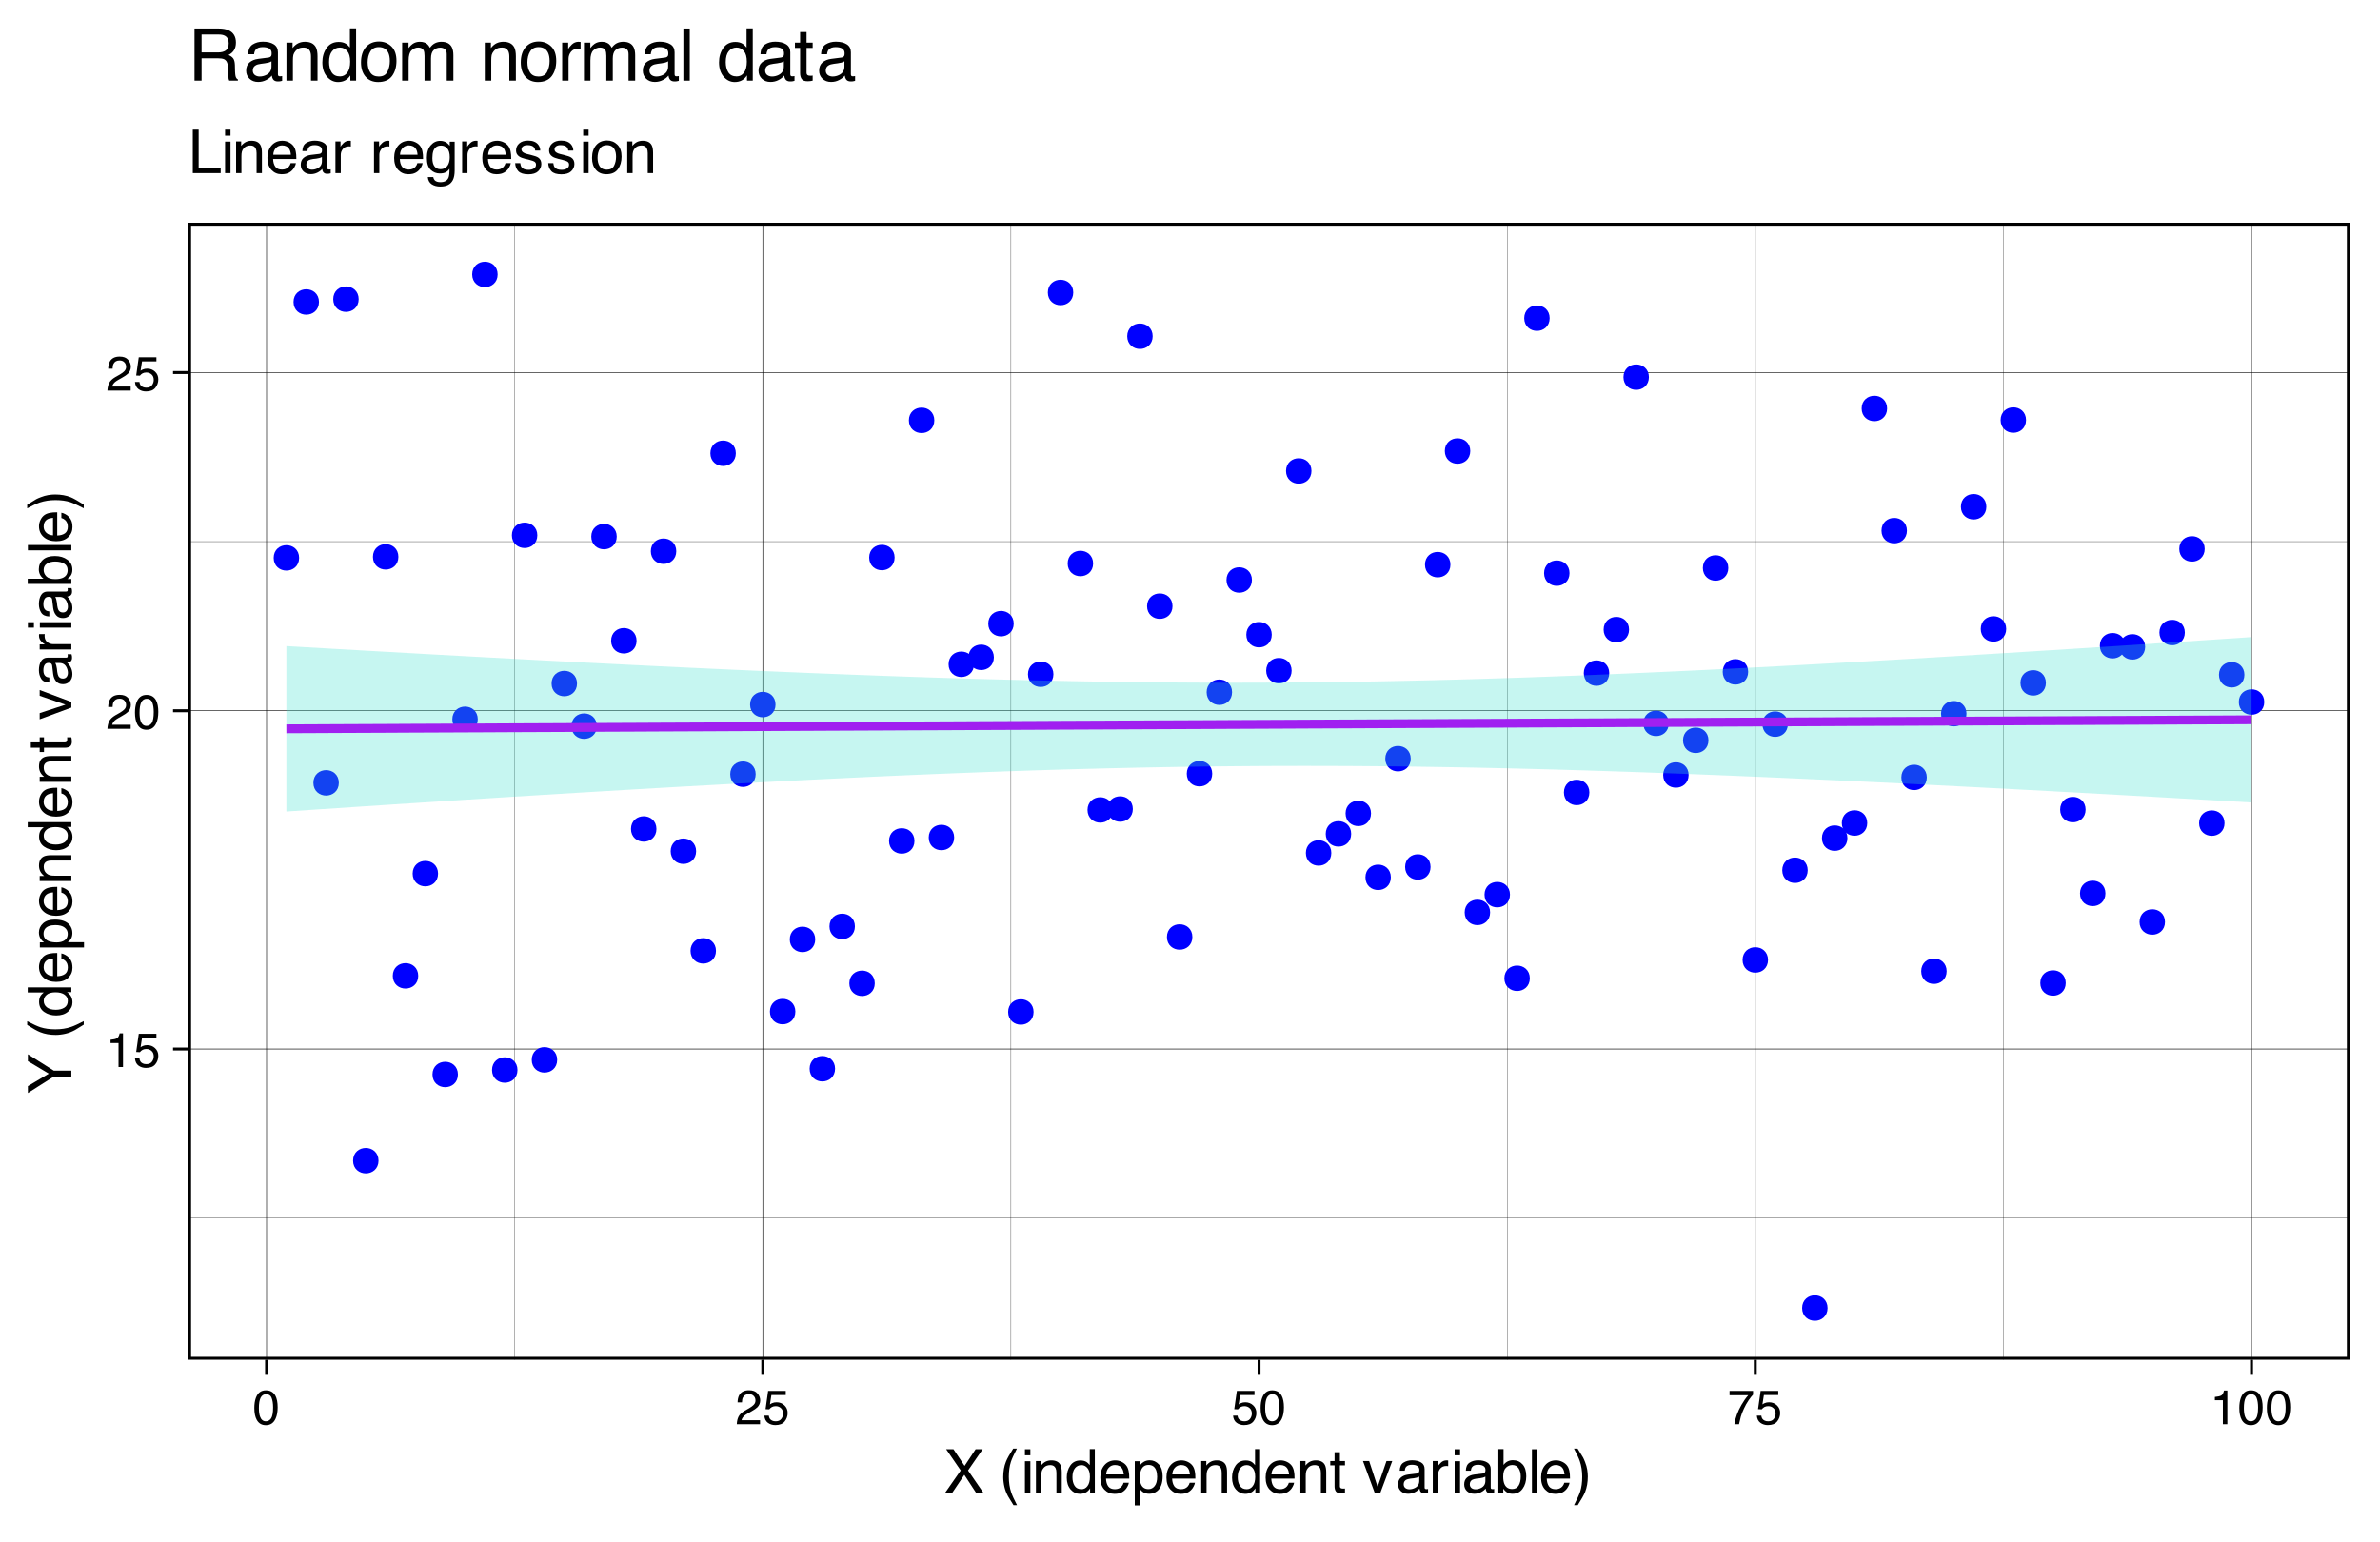 <?xml version="1.0" encoding="UTF-8"?>
<svg xmlns="http://www.w3.org/2000/svg" xmlns:xlink="http://www.w3.org/1999/xlink" width="432" height="280" viewBox="0 0 432 280">
<defs>
<g>
<g id="glyph-0-0">
<path d="M 0.281 0 L 0.281 -6.312 L 5.297 -6.312 L 5.297 0 Z M 4.5 -0.797 L 4.5 -5.516 L 1.078 -5.516 L 1.078 -0.797 Z M 4.5 -0.797 "/>
</g>
<g id="glyph-0-1">
<path d="M 0.844 -4.359 L 0.844 -4.953 C 1.395 -5.004 1.781 -5.094 2 -5.219 C 2.227 -5.344 2.395 -5.645 2.5 -6.125 L 3.109 -6.125 L 3.109 0 L 2.297 0 L 2.297 -4.359 Z M 0.844 -4.359 "/>
</g>
<g id="glyph-0-2">
<path d="M 1.094 -1.562 C 1.133 -1.125 1.336 -0.82 1.703 -0.656 C 1.879 -0.57 2.094 -0.531 2.344 -0.531 C 2.801 -0.531 3.141 -0.676 3.359 -0.969 C 3.578 -1.258 3.688 -1.582 3.688 -1.938 C 3.688 -2.363 3.555 -2.691 3.297 -2.922 C 3.035 -3.16 2.719 -3.281 2.344 -3.281 C 2.082 -3.281 1.852 -3.227 1.656 -3.125 C 1.469 -3.02 1.305 -2.879 1.172 -2.703 L 0.5 -2.734 L 0.969 -6.047 L 4.172 -6.047 L 4.172 -5.297 L 1.562 -5.297 L 1.297 -3.594 C 1.43 -3.695 1.566 -3.773 1.703 -3.828 C 1.93 -3.93 2.195 -3.984 2.5 -3.984 C 3.062 -3.984 3.535 -3.801 3.922 -3.438 C 4.316 -3.07 4.516 -2.609 4.516 -2.047 C 4.516 -1.461 4.332 -0.945 3.969 -0.5 C 3.613 -0.062 3.047 0.156 2.266 0.156 C 1.754 0.156 1.305 0.012 0.922 -0.266 C 0.547 -0.547 0.332 -0.977 0.281 -1.562 Z M 1.094 -1.562 "/>
</g>
<g id="glyph-0-3">
<path d="M 0.281 0 C 0.301 -0.531 0.406 -0.988 0.594 -1.375 C 0.789 -1.77 1.164 -2.129 1.719 -2.453 L 2.547 -2.922 C 2.91 -3.141 3.164 -3.328 3.312 -3.484 C 3.551 -3.711 3.672 -3.984 3.672 -4.297 C 3.672 -4.648 3.562 -4.93 3.344 -5.141 C 3.133 -5.359 2.848 -5.469 2.484 -5.469 C 1.961 -5.469 1.598 -5.266 1.391 -4.859 C 1.285 -4.648 1.227 -4.352 1.219 -3.969 L 0.422 -3.969 C 0.43 -4.5 0.531 -4.938 0.719 -5.281 C 1.051 -5.875 1.645 -6.172 2.5 -6.172 C 3.195 -6.172 3.707 -5.977 4.031 -5.594 C 4.363 -5.219 4.531 -4.797 4.531 -4.328 C 4.531 -3.836 4.352 -3.414 4 -3.062 C 3.801 -2.863 3.441 -2.617 2.922 -2.328 L 2.344 -2 C 2.062 -1.844 1.836 -1.695 1.672 -1.562 C 1.391 -1.312 1.211 -1.035 1.141 -0.734 L 4.5 -0.734 L 4.5 0 Z M 0.281 0 "/>
</g>
<g id="glyph-0-4">
<path d="M 2.375 -6.156 C 3.176 -6.156 3.754 -5.828 4.109 -5.172 C 4.379 -4.66 4.516 -3.961 4.516 -3.078 C 4.516 -2.242 4.391 -1.555 4.141 -1.016 C 3.785 -0.223 3.195 0.172 2.375 0.172 C 1.633 0.172 1.082 -0.148 0.719 -0.797 C 0.426 -1.328 0.281 -2.047 0.281 -2.953 C 0.281 -3.648 0.367 -4.25 0.547 -4.75 C 0.879 -5.688 1.488 -6.156 2.375 -6.156 Z M 2.375 -0.531 C 2.77 -0.531 3.086 -0.707 3.328 -1.062 C 3.566 -1.426 3.688 -2.086 3.688 -3.047 C 3.688 -3.754 3.598 -4.332 3.422 -4.781 C 3.254 -5.227 2.922 -5.453 2.422 -5.453 C 1.973 -5.453 1.641 -5.238 1.422 -4.812 C 1.211 -4.383 1.109 -3.754 1.109 -2.922 C 1.109 -2.297 1.176 -1.789 1.312 -1.406 C 1.52 -0.82 1.875 -0.531 2.375 -0.531 Z M 2.375 -0.531 "/>
</g>
<g id="glyph-0-5">
<path d="M 4.594 -6.047 L 4.594 -5.375 C 4.395 -5.176 4.129 -4.836 3.797 -4.359 C 3.473 -3.891 3.188 -3.379 2.938 -2.828 C 2.688 -2.297 2.5 -1.812 2.375 -1.375 C 2.289 -1.082 2.18 -0.625 2.047 0 L 1.203 0 C 1.391 -1.176 1.816 -2.344 2.484 -3.5 C 2.879 -4.188 3.289 -4.773 3.719 -5.266 L 0.328 -5.266 L 0.328 -6.047 Z M 4.594 -6.047 "/>
</g>
<g id="glyph-1-0">
<path d="M 0.359 0 L 0.359 -7.891 L 6.625 -7.891 L 6.625 0 Z M 5.625 -0.984 L 5.625 -6.906 L 1.344 -6.906 L 1.344 -0.984 Z M 5.625 -0.984 "/>
</g>
<g id="glyph-1-1">
<path d="M 1.516 0 L 0.219 0 L 3.047 -4.047 L 0.406 -7.891 L 1.734 -7.891 L 3.75 -4.875 L 5.75 -7.891 L 7.031 -7.891 L 4.375 -4.047 L 7.156 0 L 5.828 0 L 3.703 -3.25 Z M 1.516 0 "/>
</g>
<g id="glyph-1-2">
</g>
<g id="glyph-1-3">
<path d="M 3.25 -8.016 C 2.688 -6.922 2.32 -6.117 2.156 -5.609 C 1.906 -4.828 1.781 -3.922 1.781 -2.891 C 1.781 -1.848 1.926 -0.898 2.219 -0.047 C 2.395 0.48 2.742 1.25 3.266 2.25 L 2.625 2.25 C 2.102 1.426 1.781 0.898 1.656 0.672 C 1.531 0.453 1.391 0.148 1.234 -0.234 C 1.035 -0.766 0.898 -1.332 0.828 -1.938 C 0.785 -2.25 0.766 -2.547 0.766 -2.828 C 0.766 -3.891 0.93 -4.832 1.266 -5.656 C 1.473 -6.188 1.91 -6.973 2.578 -8.016 Z M 3.25 -8.016 "/>
</g>
<g id="glyph-1-4">
<path d="M 0.703 -5.719 L 1.688 -5.719 L 1.688 0 L 0.703 0 Z M 0.703 -7.891 L 1.688 -7.891 L 1.688 -6.797 L 0.703 -6.797 Z M 0.703 -7.891 "/>
</g>
<g id="glyph-1-5">
<path d="M 0.703 -5.75 L 1.625 -5.75 L 1.625 -4.938 C 1.895 -5.27 2.18 -5.508 2.484 -5.656 C 2.797 -5.801 3.133 -5.875 3.5 -5.875 C 4.32 -5.875 4.875 -5.594 5.156 -5.031 C 5.312 -4.719 5.391 -4.27 5.391 -3.688 L 5.391 0 L 4.422 0 L 4.422 -3.625 C 4.422 -3.977 4.367 -4.258 4.266 -4.469 C 4.086 -4.832 3.773 -5.016 3.328 -5.016 C 3.098 -5.016 2.91 -4.988 2.766 -4.938 C 2.492 -4.863 2.258 -4.707 2.062 -4.469 C 1.906 -4.281 1.801 -4.082 1.75 -3.875 C 1.695 -3.676 1.672 -3.391 1.672 -3.016 L 1.672 0 L 0.703 0 Z M 2.984 -5.891 Z M 2.984 -5.891 "/>
</g>
<g id="glyph-1-6">
<path d="M 1.328 -2.812 C 1.328 -2.195 1.457 -1.68 1.719 -1.266 C 1.977 -0.848 2.395 -0.641 2.969 -0.641 C 3.414 -0.641 3.781 -0.832 4.062 -1.219 C 4.352 -1.602 4.5 -2.156 4.5 -2.875 C 4.5 -3.602 4.348 -4.141 4.047 -4.484 C 3.754 -4.836 3.391 -5.016 2.953 -5.016 C 2.473 -5.016 2.082 -4.828 1.781 -4.453 C 1.477 -4.078 1.328 -3.531 1.328 -2.812 Z M 2.781 -5.859 C 3.219 -5.859 3.586 -5.766 3.891 -5.578 C 4.055 -5.473 4.25 -5.285 4.469 -5.016 L 4.469 -7.922 L 5.391 -7.922 L 5.391 0 L 4.531 0 L 4.531 -0.797 C 4.301 -0.441 4.031 -0.188 3.719 -0.031 C 3.414 0.121 3.066 0.203 2.672 0.203 C 2.023 0.203 1.469 -0.062 1 -0.594 C 0.531 -1.133 0.297 -1.852 0.297 -2.75 C 0.297 -3.594 0.508 -4.32 0.938 -4.938 C 1.363 -5.551 1.977 -5.859 2.781 -5.859 Z M 2.781 -5.859 "/>
</g>
<g id="glyph-1-7">
<path d="M 3.109 -5.875 C 3.516 -5.875 3.906 -5.781 4.281 -5.594 C 4.664 -5.406 4.961 -5.156 5.172 -4.844 C 5.359 -4.562 5.484 -4.223 5.547 -3.828 C 5.609 -3.566 5.641 -3.145 5.641 -2.562 L 1.422 -2.562 C 1.441 -1.977 1.578 -1.508 1.828 -1.156 C 2.086 -0.812 2.488 -0.641 3.031 -0.641 C 3.539 -0.641 3.945 -0.805 4.25 -1.141 C 4.414 -1.328 4.535 -1.551 4.609 -1.812 L 5.562 -1.812 C 5.531 -1.594 5.441 -1.352 5.297 -1.094 C 5.16 -0.832 5.004 -0.625 4.828 -0.469 C 4.535 -0.176 4.176 0.02 3.75 0.125 C 3.508 0.176 3.242 0.203 2.953 0.203 C 2.234 0.203 1.625 -0.055 1.125 -0.578 C 0.633 -1.098 0.391 -1.828 0.391 -2.766 C 0.391 -3.691 0.641 -4.441 1.141 -5.016 C 1.641 -5.586 2.297 -5.875 3.109 -5.875 Z M 4.641 -3.328 C 4.609 -3.754 4.52 -4.094 4.375 -4.344 C 4.102 -4.801 3.66 -5.031 3.047 -5.031 C 2.598 -5.031 2.223 -4.867 1.922 -4.547 C 1.629 -4.234 1.473 -3.828 1.453 -3.328 Z M 3.016 -5.891 Z M 3.016 -5.891 "/>
</g>
<g id="glyph-1-8">
<path d="M 3.141 -0.656 C 3.586 -0.656 3.957 -0.844 4.25 -1.219 C 4.551 -1.594 4.703 -2.156 4.703 -2.906 C 4.703 -3.363 4.641 -3.758 4.516 -4.094 C 4.266 -4.727 3.805 -5.047 3.141 -5.047 C 2.461 -5.047 2.004 -4.711 1.766 -4.047 C 1.629 -3.68 1.562 -3.223 1.562 -2.672 C 1.562 -2.234 1.629 -1.859 1.766 -1.547 C 2.016 -0.953 2.473 -0.656 3.141 -0.656 Z M 0.641 -5.719 L 1.578 -5.719 L 1.578 -4.969 C 1.766 -5.227 1.973 -5.426 2.203 -5.562 C 2.535 -5.781 2.922 -5.891 3.359 -5.891 C 4.004 -5.891 4.555 -5.641 5.016 -5.141 C 5.473 -4.641 5.703 -3.926 5.703 -3 C 5.703 -1.75 5.375 -0.852 4.719 -0.312 C 4.301 0.02 3.816 0.188 3.266 0.188 C 2.828 0.188 2.461 0.09 2.172 -0.094 C 2.004 -0.195 1.812 -0.379 1.594 -0.641 L 1.594 2.297 L 0.641 2.297 Z M 0.641 -5.719 "/>
</g>
<g id="glyph-1-9">
<path d="M 0.906 -7.359 L 1.875 -7.359 L 1.875 -5.75 L 2.797 -5.75 L 2.797 -4.969 L 1.875 -4.969 L 1.875 -1.203 C 1.875 -1.004 1.941 -0.875 2.078 -0.812 C 2.16 -0.77 2.285 -0.75 2.453 -0.75 C 2.504 -0.75 2.555 -0.75 2.609 -0.75 C 2.66 -0.75 2.723 -0.754 2.797 -0.766 L 2.797 0 C 2.68 0.031 2.562 0.051 2.438 0.062 C 2.32 0.082 2.195 0.094 2.062 0.094 C 1.613 0.094 1.305 -0.02 1.141 -0.25 C 0.984 -0.488 0.906 -0.789 0.906 -1.156 L 0.906 -4.969 L 0.125 -4.969 L 0.125 -5.75 L 0.906 -5.75 Z M 0.906 -7.359 "/>
</g>
<g id="glyph-1-10">
<path d="M 1.188 -5.75 L 2.719 -1.062 L 4.328 -5.75 L 5.375 -5.75 L 3.219 0 L 2.188 0 L 0.062 -5.75 Z M 1.188 -5.75 "/>
</g>
<g id="glyph-1-11">
<path d="M 1.453 -1.531 C 1.453 -1.25 1.551 -1.023 1.75 -0.859 C 1.957 -0.703 2.203 -0.625 2.484 -0.625 C 2.816 -0.625 3.145 -0.703 3.469 -0.859 C 4.008 -1.117 4.281 -1.551 4.281 -2.156 L 4.281 -2.922 C 4.156 -2.848 4 -2.785 3.812 -2.734 C 3.633 -2.691 3.453 -2.656 3.266 -2.625 L 2.688 -2.562 C 2.332 -2.508 2.066 -2.438 1.891 -2.344 C 1.598 -2.164 1.453 -1.895 1.453 -1.531 Z M 3.797 -3.484 C 4.016 -3.516 4.16 -3.609 4.234 -3.766 C 4.273 -3.848 4.297 -3.973 4.297 -4.141 C 4.297 -4.461 4.176 -4.695 3.938 -4.844 C 3.707 -5 3.375 -5.078 2.938 -5.078 C 2.438 -5.078 2.082 -4.941 1.875 -4.672 C 1.75 -4.516 1.672 -4.289 1.641 -4 L 0.734 -4 C 0.754 -4.707 0.984 -5.195 1.422 -5.469 C 1.867 -5.75 2.383 -5.891 2.969 -5.891 C 3.645 -5.891 4.191 -5.758 4.609 -5.5 C 5.035 -5.25 5.25 -4.848 5.25 -4.297 L 5.25 -0.984 C 5.25 -0.891 5.266 -0.812 5.297 -0.75 C 5.336 -0.688 5.426 -0.656 5.562 -0.656 C 5.602 -0.656 5.648 -0.656 5.703 -0.656 C 5.766 -0.664 5.82 -0.676 5.875 -0.688 L 5.875 0.031 C 5.727 0.07 5.613 0.098 5.531 0.109 C 5.457 0.117 5.352 0.125 5.219 0.125 C 4.883 0.125 4.641 0.004 4.484 -0.234 C 4.41 -0.359 4.359 -0.535 4.328 -0.766 C 4.129 -0.504 3.844 -0.281 3.469 -0.094 C 3.102 0.09 2.695 0.188 2.25 0.188 C 1.719 0.188 1.281 0.023 0.938 -0.297 C 0.602 -0.617 0.438 -1.023 0.438 -1.516 C 0.438 -2.047 0.602 -2.457 0.938 -2.75 C 1.27 -3.039 1.707 -3.223 2.25 -3.297 Z M 2.984 -5.891 Z M 2.984 -5.891 "/>
</g>
<g id="glyph-1-12">
<path d="M 0.734 -5.75 L 1.656 -5.75 L 1.656 -4.766 C 1.727 -4.953 1.91 -5.18 2.203 -5.453 C 2.492 -5.734 2.832 -5.875 3.219 -5.875 C 3.238 -5.875 3.27 -5.875 3.312 -5.875 C 3.352 -5.875 3.426 -5.867 3.531 -5.859 L 3.531 -4.828 C 3.477 -4.836 3.426 -4.844 3.375 -4.844 C 3.32 -4.852 3.27 -4.859 3.219 -4.859 C 2.727 -4.859 2.352 -4.703 2.094 -4.391 C 1.832 -4.078 1.703 -3.719 1.703 -3.312 L 1.703 0 L 0.734 0 Z M 0.734 -5.75 "/>
</g>
<g id="glyph-1-13">
<path d="M 0.641 -7.922 L 1.578 -7.922 L 1.578 -5.047 C 1.785 -5.328 2.035 -5.539 2.328 -5.688 C 2.617 -5.832 2.938 -5.906 3.281 -5.906 C 4 -5.906 4.582 -5.656 5.031 -5.156 C 5.477 -4.664 5.703 -3.941 5.703 -2.984 C 5.703 -2.078 5.477 -1.32 5.031 -0.719 C 4.594 -0.113 3.984 0.188 3.203 0.188 C 2.766 0.188 2.395 0.074 2.094 -0.141 C 1.914 -0.266 1.727 -0.461 1.531 -0.734 L 1.531 0 L 0.641 0 Z M 3.141 -0.672 C 3.672 -0.672 4.062 -0.879 4.312 -1.297 C 4.57 -1.711 4.703 -2.258 4.703 -2.938 C 4.703 -3.539 4.57 -4.039 4.312 -4.438 C 4.062 -4.832 3.68 -5.031 3.172 -5.031 C 2.734 -5.031 2.348 -4.867 2.016 -4.547 C 1.68 -4.223 1.516 -3.688 1.516 -2.938 C 1.516 -2.395 1.582 -1.957 1.719 -1.625 C 1.977 -0.988 2.453 -0.672 3.141 -0.672 Z M 3.141 -0.672 "/>
</g>
<g id="glyph-1-14">
<path d="M 0.734 -7.891 L 1.703 -7.891 L 1.703 0 L 0.734 0 Z M 0.734 -7.891 "/>
</g>
<g id="glyph-1-15">
<path d="M 0.375 2.25 C 0.945 1.133 1.316 0.32 1.484 -0.188 C 1.734 -0.957 1.859 -1.859 1.859 -2.891 C 1.859 -3.922 1.711 -4.867 1.422 -5.734 C 1.242 -6.266 0.891 -7.023 0.359 -8.016 L 1.016 -8.016 C 1.566 -7.141 1.898 -6.598 2.016 -6.391 C 2.129 -6.18 2.254 -5.895 2.391 -5.531 C 2.566 -5.082 2.691 -4.641 2.766 -4.203 C 2.836 -3.773 2.875 -3.359 2.875 -2.953 C 2.875 -1.891 2.707 -0.941 2.375 -0.109 C 2.156 0.418 1.711 1.207 1.047 2.25 Z M 0.375 2.25 "/>
</g>
<g id="glyph-1-16">
<path d="M 0.844 -7.891 L 1.906 -7.891 L 1.906 -0.938 L 5.906 -0.938 L 5.906 0 L 0.844 0 Z M 0.844 -7.891 "/>
</g>
<g id="glyph-1-17">
<path d="M 2.734 -5.859 C 3.191 -5.859 3.586 -5.742 3.922 -5.516 C 4.098 -5.391 4.285 -5.207 4.484 -4.969 L 4.484 -5.703 L 5.375 -5.703 L 5.375 -0.469 C 5.375 0.258 5.266 0.836 5.047 1.266 C 4.648 2.047 3.895 2.438 2.781 2.438 C 2.156 2.438 1.629 2.297 1.203 2.016 C 0.785 1.734 0.551 1.301 0.5 0.719 L 1.484 0.719 C 1.535 0.969 1.629 1.164 1.766 1.312 C 1.984 1.531 2.328 1.641 2.797 1.641 C 3.535 1.641 4.02 1.375 4.25 0.844 C 4.383 0.539 4.445 -0.004 4.438 -0.797 C 4.25 -0.504 4.016 -0.285 3.734 -0.141 C 3.461 -0.004 3.109 0.062 2.672 0.062 C 2.047 0.062 1.5 -0.156 1.031 -0.594 C 0.562 -1.031 0.328 -1.758 0.328 -2.781 C 0.328 -3.75 0.562 -4.504 1.031 -5.047 C 1.5 -5.586 2.066 -5.859 2.734 -5.859 Z M 4.484 -2.906 C 4.484 -3.613 4.332 -4.141 4.031 -4.484 C 3.738 -4.828 3.367 -5 2.922 -5 C 2.234 -5 1.766 -4.68 1.516 -4.047 C 1.391 -3.703 1.328 -3.254 1.328 -2.703 C 1.328 -2.055 1.457 -1.562 1.719 -1.219 C 1.977 -0.883 2.332 -0.719 2.781 -0.719 C 3.469 -0.719 3.957 -1.031 4.25 -1.656 C 4.406 -2.008 4.484 -2.426 4.484 -2.906 Z M 2.859 -5.891 Z M 2.859 -5.891 "/>
</g>
<g id="glyph-1-18">
<path d="M 1.281 -1.812 C 1.312 -1.488 1.395 -1.238 1.531 -1.062 C 1.77 -0.75 2.191 -0.594 2.797 -0.594 C 3.148 -0.594 3.461 -0.672 3.734 -0.828 C 4.004 -0.984 4.141 -1.223 4.141 -1.547 C 4.141 -1.797 4.031 -1.984 3.812 -2.109 C 3.676 -2.191 3.398 -2.285 2.984 -2.391 L 2.219 -2.578 C 1.727 -2.703 1.367 -2.836 1.141 -2.984 C 0.723 -3.254 0.516 -3.617 0.516 -4.078 C 0.516 -4.617 0.707 -5.055 1.094 -5.391 C 1.488 -5.734 2.02 -5.906 2.688 -5.906 C 3.551 -5.906 4.176 -5.648 4.562 -5.141 C 4.801 -4.816 4.914 -4.469 4.906 -4.094 L 4 -4.094 C 3.977 -4.312 3.898 -4.508 3.766 -4.688 C 3.547 -4.945 3.16 -5.078 2.609 -5.078 C 2.242 -5.078 1.969 -5.004 1.781 -4.859 C 1.594 -4.723 1.5 -4.539 1.5 -4.312 C 1.5 -4.062 1.625 -3.863 1.875 -3.719 C 2.008 -3.625 2.219 -3.539 2.5 -3.469 L 3.141 -3.312 C 3.836 -3.145 4.301 -2.984 4.531 -2.828 C 4.914 -2.578 5.109 -2.191 5.109 -1.672 C 5.109 -1.148 4.91 -0.703 4.516 -0.328 C 4.129 0.035 3.539 0.219 2.75 0.219 C 1.895 0.219 1.285 0.023 0.922 -0.359 C 0.566 -0.754 0.379 -1.238 0.359 -1.812 Z M 2.719 -5.891 Z M 2.719 -5.891 "/>
</g>
<g id="glyph-1-19">
<path d="M 2.984 -0.625 C 3.629 -0.625 4.07 -0.863 4.312 -1.344 C 4.551 -1.832 4.672 -2.375 4.672 -2.969 C 4.672 -3.508 4.582 -3.945 4.406 -4.281 C 4.133 -4.812 3.664 -5.078 3 -5.078 C 2.406 -5.078 1.973 -4.848 1.703 -4.391 C 1.441 -3.941 1.312 -3.398 1.312 -2.766 C 1.312 -2.148 1.441 -1.641 1.703 -1.234 C 1.973 -0.828 2.398 -0.625 2.984 -0.625 Z M 3.031 -5.922 C 3.77 -5.922 4.395 -5.672 4.906 -5.172 C 5.414 -4.68 5.672 -3.957 5.672 -3 C 5.672 -2.07 5.445 -1.305 5 -0.703 C 4.551 -0.098 3.852 0.203 2.906 0.203 C 2.113 0.203 1.484 -0.062 1.016 -0.594 C 0.547 -1.125 0.312 -1.844 0.312 -2.75 C 0.312 -3.719 0.555 -4.488 1.047 -5.062 C 1.535 -5.633 2.195 -5.922 3.031 -5.922 Z M 3 -5.891 Z M 3 -5.891 "/>
</g>
<g id="glyph-2-0">
<path d="M 0 -0.359 L -7.891 -0.359 L -7.891 -6.625 L 0 -6.625 Z M -0.984 -5.625 L -6.906 -5.625 L -6.906 -1.344 L -0.984 -1.344 Z M -0.984 -5.625 "/>
</g>
<g id="glyph-2-1">
<path d="M -7.891 -0.219 L -7.891 -1.469 L -4.094 -3.734 L -7.891 -6 L -7.891 -7.25 L -3.188 -4.281 L 0 -4.281 L 0 -3.203 L -3.188 -3.203 Z M -7.891 -3.75 Z M -7.891 -3.75 "/>
</g>
<g id="glyph-2-2">
</g>
<g id="glyph-2-3">
<path d="M -8.016 -3.25 C -6.922 -2.688 -6.117 -2.32 -5.609 -2.156 C -4.828 -1.906 -3.922 -1.781 -2.891 -1.781 C -1.848 -1.781 -0.898 -1.926 -0.047 -2.219 C 0.48 -2.395 1.25 -2.742 2.25 -3.266 L 2.25 -2.625 C 1.426 -2.102 0.898 -1.781 0.672 -1.656 C 0.453 -1.531 0.148 -1.391 -0.234 -1.234 C -0.766 -1.035 -1.332 -0.898 -1.938 -0.828 C -2.25 -0.785 -2.547 -0.766 -2.828 -0.766 C -3.891 -0.766 -4.832 -0.93 -5.656 -1.266 C -6.188 -1.473 -6.973 -1.91 -8.016 -2.578 Z M -8.016 -3.25 "/>
</g>
<g id="glyph-2-4">
<path d="M -2.812 -1.328 C -2.195 -1.328 -1.68 -1.457 -1.266 -1.719 C -0.848 -1.977 -0.641 -2.395 -0.641 -2.969 C -0.641 -3.414 -0.832 -3.781 -1.219 -4.062 C -1.602 -4.352 -2.156 -4.5 -2.875 -4.5 C -3.602 -4.5 -4.141 -4.348 -4.484 -4.047 C -4.836 -3.754 -5.016 -3.391 -5.016 -2.953 C -5.016 -2.473 -4.828 -2.082 -4.453 -1.781 C -4.078 -1.477 -3.531 -1.328 -2.812 -1.328 Z M -5.859 -2.781 C -5.859 -3.219 -5.766 -3.586 -5.578 -3.891 C -5.473 -4.055 -5.285 -4.25 -5.016 -4.469 L -7.922 -4.469 L -7.922 -5.391 L 0 -5.391 L 0 -4.531 L -0.797 -4.531 C -0.441 -4.301 -0.188 -4.031 -0.031 -3.719 C 0.121 -3.414 0.203 -3.066 0.203 -2.672 C 0.203 -2.023 -0.062 -1.469 -0.594 -1 C -1.133 -0.531 -1.852 -0.297 -2.75 -0.297 C -3.594 -0.297 -4.32 -0.508 -4.938 -0.938 C -5.551 -1.363 -5.859 -1.977 -5.859 -2.781 Z M -5.859 -2.781 "/>
</g>
<g id="glyph-2-5">
<path d="M -5.875 -3.109 C -5.875 -3.516 -5.781 -3.906 -5.594 -4.281 C -5.406 -4.664 -5.156 -4.961 -4.844 -5.172 C -4.562 -5.359 -4.223 -5.484 -3.828 -5.547 C -3.566 -5.609 -3.145 -5.641 -2.562 -5.641 L -2.562 -1.422 C -1.977 -1.441 -1.508 -1.578 -1.156 -1.828 C -0.812 -2.086 -0.641 -2.488 -0.641 -3.031 C -0.641 -3.539 -0.805 -3.945 -1.141 -4.25 C -1.328 -4.414 -1.551 -4.535 -1.812 -4.609 L -1.812 -5.562 C -1.594 -5.531 -1.352 -5.441 -1.094 -5.297 C -0.832 -5.16 -0.625 -5.004 -0.469 -4.828 C -0.176 -4.535 0.02 -4.176 0.125 -3.75 C 0.176 -3.508 0.203 -3.242 0.203 -2.953 C 0.203 -2.234 -0.055 -1.625 -0.578 -1.125 C -1.098 -0.633 -1.828 -0.391 -2.766 -0.391 C -3.691 -0.391 -4.441 -0.641 -5.016 -1.141 C -5.586 -1.641 -5.875 -2.297 -5.875 -3.109 Z M -3.328 -4.641 C -3.754 -4.609 -4.094 -4.52 -4.344 -4.375 C -4.801 -4.102 -5.031 -3.66 -5.031 -3.047 C -5.031 -2.598 -4.867 -2.223 -4.547 -1.922 C -4.234 -1.629 -3.828 -1.473 -3.328 -1.453 Z M -5.891 -3.016 Z M -5.891 -3.016 "/>
</g>
<g id="glyph-2-6">
<path d="M -0.656 -3.141 C -0.656 -3.586 -0.844 -3.957 -1.219 -4.25 C -1.594 -4.551 -2.156 -4.703 -2.906 -4.703 C -3.363 -4.703 -3.758 -4.641 -4.094 -4.516 C -4.727 -4.266 -5.047 -3.805 -5.047 -3.141 C -5.047 -2.461 -4.711 -2.004 -4.047 -1.766 C -3.68 -1.629 -3.223 -1.562 -2.672 -1.562 C -2.234 -1.562 -1.859 -1.629 -1.547 -1.766 C -0.953 -2.016 -0.656 -2.473 -0.656 -3.141 Z M -5.719 -0.641 L -5.719 -1.578 L -4.969 -1.578 C -5.227 -1.766 -5.426 -1.973 -5.562 -2.203 C -5.781 -2.535 -5.891 -2.922 -5.891 -3.359 C -5.891 -4.004 -5.641 -4.555 -5.141 -5.016 C -4.641 -5.473 -3.926 -5.703 -3 -5.703 C -1.75 -5.703 -0.852 -5.375 -0.312 -4.719 C 0.02 -4.301 0.188 -3.816 0.188 -3.266 C 0.188 -2.828 0.09 -2.461 -0.094 -2.172 C -0.195 -2.004 -0.379 -1.812 -0.641 -1.594 L 2.297 -1.594 L 2.297 -0.641 Z M -5.719 -0.641 "/>
</g>
<g id="glyph-2-7">
<path d="M -5.75 -0.703 L -5.75 -1.625 L -4.938 -1.625 C -5.27 -1.895 -5.508 -2.18 -5.656 -2.484 C -5.801 -2.797 -5.875 -3.133 -5.875 -3.5 C -5.875 -4.32 -5.594 -4.875 -5.031 -5.156 C -4.719 -5.312 -4.27 -5.391 -3.688 -5.391 L 0 -5.391 L 0 -4.422 L -3.625 -4.422 C -3.977 -4.422 -4.258 -4.367 -4.469 -4.266 C -4.832 -4.086 -5.016 -3.773 -5.016 -3.328 C -5.016 -3.098 -4.988 -2.91 -4.938 -2.766 C -4.863 -2.492 -4.707 -2.258 -4.469 -2.062 C -4.281 -1.906 -4.082 -1.801 -3.875 -1.75 C -3.676 -1.695 -3.391 -1.672 -3.016 -1.672 L 0 -1.672 L 0 -0.703 Z M -5.891 -2.984 Z M -5.891 -2.984 "/>
</g>
<g id="glyph-2-8">
<path d="M -7.359 -0.906 L -7.359 -1.875 L -5.75 -1.875 L -5.75 -2.797 L -4.969 -2.797 L -4.969 -1.875 L -1.203 -1.875 C -1.004 -1.875 -0.875 -1.941 -0.812 -2.078 C -0.77 -2.16 -0.75 -2.285 -0.75 -2.453 C -0.75 -2.504 -0.75 -2.555 -0.75 -2.609 C -0.75 -2.66 -0.754 -2.723 -0.766 -2.797 L 0 -2.797 C 0.031 -2.68 0.051 -2.562 0.062 -2.438 C 0.082 -2.32 0.094 -2.195 0.094 -2.062 C 0.094 -1.613 -0.02 -1.305 -0.25 -1.141 C -0.488 -0.984 -0.789 -0.906 -1.156 -0.906 L -4.969 -0.906 L -4.969 -0.125 L -5.75 -0.125 L -5.75 -0.906 Z M -7.359 -0.906 "/>
</g>
<g id="glyph-2-9">
<path d="M -5.75 -1.188 L -1.062 -2.719 L -5.75 -4.328 L -5.75 -5.375 L 0 -3.219 L 0 -2.188 L -5.75 -0.062 Z M -5.75 -1.188 "/>
</g>
<g id="glyph-2-10">
<path d="M -1.531 -1.453 C -1.25 -1.453 -1.023 -1.551 -0.859 -1.75 C -0.703 -1.957 -0.625 -2.203 -0.625 -2.484 C -0.625 -2.816 -0.703 -3.145 -0.859 -3.469 C -1.117 -4.008 -1.551 -4.281 -2.156 -4.281 L -2.922 -4.281 C -2.848 -4.156 -2.785 -4 -2.734 -3.812 C -2.691 -3.633 -2.656 -3.453 -2.625 -3.266 L -2.562 -2.688 C -2.508 -2.332 -2.438 -2.066 -2.344 -1.891 C -2.164 -1.598 -1.895 -1.453 -1.531 -1.453 Z M -3.484 -3.797 C -3.516 -4.016 -3.609 -4.16 -3.766 -4.234 C -3.848 -4.273 -3.973 -4.297 -4.141 -4.297 C -4.461 -4.297 -4.695 -4.176 -4.844 -3.938 C -5 -3.707 -5.078 -3.375 -5.078 -2.938 C -5.078 -2.438 -4.941 -2.082 -4.672 -1.875 C -4.516 -1.75 -4.289 -1.672 -4 -1.641 L -4 -0.734 C -4.707 -0.754 -5.195 -0.984 -5.469 -1.422 C -5.75 -1.867 -5.891 -2.383 -5.891 -2.969 C -5.891 -3.645 -5.758 -4.191 -5.5 -4.609 C -5.25 -5.035 -4.848 -5.25 -4.297 -5.25 L -0.984 -5.25 C -0.891 -5.25 -0.812 -5.266 -0.75 -5.297 C -0.688 -5.336 -0.656 -5.426 -0.656 -5.562 C -0.656 -5.602 -0.656 -5.648 -0.656 -5.703 C -0.664 -5.766 -0.676 -5.82 -0.688 -5.875 L 0.031 -5.875 C 0.07 -5.727 0.098 -5.613 0.109 -5.531 C 0.117 -5.457 0.125 -5.352 0.125 -5.219 C 0.125 -4.883 0.004 -4.641 -0.234 -4.484 C -0.359 -4.41 -0.535 -4.359 -0.766 -4.328 C -0.504 -4.129 -0.281 -3.844 -0.094 -3.469 C 0.09 -3.102 0.188 -2.695 0.188 -2.25 C 0.188 -1.719 0.023 -1.281 -0.297 -0.938 C -0.617 -0.602 -1.023 -0.438 -1.516 -0.438 C -2.047 -0.438 -2.457 -0.602 -2.75 -0.938 C -3.039 -1.27 -3.223 -1.707 -3.297 -2.25 Z M -5.891 -2.984 Z M -5.891 -2.984 "/>
</g>
<g id="glyph-2-11">
<path d="M -5.75 -0.734 L -5.75 -1.656 L -4.766 -1.656 C -4.953 -1.727 -5.18 -1.91 -5.453 -2.203 C -5.734 -2.492 -5.875 -2.832 -5.875 -3.219 C -5.875 -3.238 -5.875 -3.27 -5.875 -3.312 C -5.875 -3.352 -5.867 -3.426 -5.859 -3.531 L -4.828 -3.531 C -4.836 -3.477 -4.844 -3.426 -4.844 -3.375 C -4.852 -3.32 -4.859 -3.27 -4.859 -3.219 C -4.859 -2.727 -4.703 -2.352 -4.391 -2.094 C -4.078 -1.832 -3.719 -1.703 -3.312 -1.703 L 0 -1.703 L 0 -0.734 Z M -5.75 -0.734 "/>
</g>
<g id="glyph-2-12">
<path d="M -5.719 -0.703 L -5.719 -1.688 L 0 -1.688 L 0 -0.703 Z M -7.891 -0.703 L -7.891 -1.688 L -6.797 -1.688 L -6.797 -0.703 Z M -7.891 -0.703 "/>
</g>
<g id="glyph-2-13">
<path d="M -7.922 -0.641 L -7.922 -1.578 L -5.047 -1.578 C -5.328 -1.785 -5.539 -2.035 -5.688 -2.328 C -5.832 -2.617 -5.906 -2.938 -5.906 -3.281 C -5.906 -4 -5.656 -4.582 -5.156 -5.031 C -4.664 -5.477 -3.941 -5.703 -2.984 -5.703 C -2.078 -5.703 -1.32 -5.477 -0.719 -5.031 C -0.113 -4.594 0.188 -3.984 0.188 -3.203 C 0.188 -2.766 0.074 -2.395 -0.141 -2.094 C -0.266 -1.914 -0.461 -1.727 -0.734 -1.531 L 0 -1.531 L 0 -0.641 Z M -0.672 -3.141 C -0.672 -3.672 -0.879 -4.062 -1.297 -4.312 C -1.711 -4.57 -2.258 -4.703 -2.938 -4.703 C -3.539 -4.703 -4.039 -4.57 -4.438 -4.312 C -4.832 -4.062 -5.031 -3.68 -5.031 -3.172 C -5.031 -2.734 -4.867 -2.348 -4.547 -2.016 C -4.223 -1.68 -3.688 -1.516 -2.938 -1.516 C -2.395 -1.516 -1.957 -1.582 -1.625 -1.719 C -0.988 -1.977 -0.672 -2.453 -0.672 -3.141 Z M -0.672 -3.141 "/>
</g>
<g id="glyph-2-14">
<path d="M -7.891 -0.734 L -7.891 -1.703 L 0 -1.703 L 0 -0.734 Z M -7.891 -0.734 "/>
</g>
<g id="glyph-2-15">
<path d="M 2.25 -0.375 C 1.133 -0.945 0.32 -1.316 -0.188 -1.484 C -0.957 -1.734 -1.859 -1.859 -2.891 -1.859 C -3.922 -1.859 -4.867 -1.711 -5.734 -1.422 C -6.266 -1.242 -7.023 -0.891 -8.016 -0.359 L -8.016 -1.016 C -7.141 -1.566 -6.598 -1.898 -6.391 -2.016 C -6.18 -2.129 -5.895 -2.254 -5.531 -2.391 C -5.082 -2.566 -4.641 -2.691 -4.203 -2.766 C -3.773 -2.836 -3.359 -2.875 -2.953 -2.875 C -1.891 -2.875 -0.941 -2.707 -0.109 -2.375 C 0.418 -2.156 1.207 -1.711 2.25 -1.047 Z M 2.25 -0.375 "/>
</g>
<g id="glyph-3-0">
<path d="M 0.422 0 L 0.422 -9.469 L 7.938 -9.469 L 7.938 0 Z M 6.75 -1.188 L 6.75 -8.281 L 1.609 -8.281 L 1.609 -1.188 Z M 6.75 -1.188 "/>
</g>
<g id="glyph-3-1">
<path d="M 5.406 -5.125 C 6.008 -5.125 6.484 -5.242 6.828 -5.484 C 7.18 -5.734 7.359 -6.172 7.359 -6.797 C 7.359 -7.473 7.113 -7.93 6.625 -8.172 C 6.363 -8.305 6.016 -8.375 5.578 -8.375 L 2.438 -8.375 L 2.438 -5.125 Z M 1.156 -9.469 L 5.547 -9.469 C 6.266 -9.469 6.859 -9.363 7.328 -9.156 C 8.223 -8.75 8.672 -8.004 8.672 -6.922 C 8.672 -6.348 8.551 -5.879 8.312 -5.516 C 8.082 -5.16 7.754 -4.875 7.328 -4.656 C 7.703 -4.5 7.984 -4.297 8.172 -4.047 C 8.359 -3.805 8.461 -3.414 8.484 -2.875 L 8.516 -1.594 C 8.535 -1.238 8.566 -0.973 8.609 -0.797 C 8.691 -0.492 8.832 -0.301 9.031 -0.219 L 9.031 0 L 7.453 0 C 7.41 -0.082 7.375 -0.188 7.344 -0.312 C 7.32 -0.445 7.301 -0.695 7.281 -1.062 L 7.203 -2.641 C 7.172 -3.266 6.941 -3.68 6.516 -3.891 C 6.273 -4.004 5.891 -4.062 5.359 -4.062 L 2.438 -4.062 L 2.438 0 L 1.156 0 Z M 1.156 -9.469 "/>
</g>
<g id="glyph-3-2">
<path d="M 1.734 -1.844 C 1.734 -1.5 1.852 -1.227 2.094 -1.031 C 2.344 -0.844 2.641 -0.75 2.984 -0.75 C 3.391 -0.75 3.785 -0.844 4.172 -1.031 C 4.805 -1.352 5.125 -1.867 5.125 -2.578 L 5.125 -3.516 C 4.988 -3.422 4.805 -3.344 4.578 -3.281 C 4.359 -3.227 4.141 -3.188 3.922 -3.156 L 3.219 -3.062 C 2.801 -3.008 2.488 -2.922 2.281 -2.797 C 1.914 -2.598 1.734 -2.281 1.734 -1.844 Z M 4.547 -4.188 C 4.816 -4.219 5 -4.328 5.094 -4.516 C 5.133 -4.617 5.156 -4.77 5.156 -4.969 C 5.156 -5.363 5.016 -5.648 4.734 -5.828 C 4.453 -6.004 4.051 -6.094 3.531 -6.094 C 2.926 -6.094 2.5 -5.93 2.25 -5.609 C 2.102 -5.422 2.008 -5.148 1.969 -4.797 L 0.891 -4.797 C 0.91 -5.648 1.188 -6.242 1.719 -6.578 C 2.25 -6.91 2.863 -7.078 3.562 -7.078 C 4.375 -7.078 5.031 -6.922 5.531 -6.609 C 6.039 -6.297 6.297 -5.812 6.297 -5.156 L 6.297 -1.188 C 6.297 -1.062 6.316 -0.961 6.359 -0.891 C 6.41 -0.816 6.516 -0.781 6.672 -0.781 C 6.723 -0.781 6.781 -0.785 6.844 -0.797 C 6.914 -0.805 6.988 -0.816 7.062 -0.828 L 7.062 0.031 C 6.875 0.082 6.734 0.113 6.641 0.125 C 6.547 0.133 6.422 0.141 6.266 0.141 C 5.859 0.141 5.566 0 5.391 -0.281 C 5.297 -0.426 5.227 -0.641 5.188 -0.922 C 4.945 -0.609 4.602 -0.336 4.156 -0.109 C 3.719 0.117 3.234 0.234 2.703 0.234 C 2.066 0.234 1.547 0.039 1.141 -0.344 C 0.734 -0.738 0.531 -1.227 0.531 -1.812 C 0.531 -2.445 0.727 -2.941 1.125 -3.297 C 1.531 -3.648 2.055 -3.867 2.703 -3.953 Z M 3.594 -7.078 Z M 3.594 -7.078 "/>
</g>
<g id="glyph-3-3">
<path d="M 0.844 -6.906 L 1.953 -6.906 L 1.953 -5.922 C 2.273 -6.328 2.617 -6.617 2.984 -6.797 C 3.359 -6.973 3.766 -7.062 4.203 -7.062 C 5.18 -7.062 5.848 -6.719 6.203 -6.031 C 6.391 -5.656 6.484 -5.117 6.484 -4.422 L 6.484 0 L 5.297 0 L 5.297 -4.359 C 5.297 -4.773 5.234 -5.113 5.109 -5.375 C 4.898 -5.801 4.523 -6.016 3.984 -6.016 C 3.711 -6.016 3.488 -5.988 3.312 -5.938 C 3 -5.844 2.719 -5.648 2.469 -5.359 C 2.281 -5.129 2.156 -4.895 2.094 -4.656 C 2.039 -4.414 2.016 -4.066 2.016 -3.609 L 2.016 0 L 0.844 0 Z M 3.578 -7.078 Z M 3.578 -7.078 "/>
</g>
<g id="glyph-3-4">
<path d="M 1.578 -3.375 C 1.578 -2.633 1.734 -2.016 2.047 -1.516 C 2.367 -1.016 2.875 -0.766 3.562 -0.766 C 4.102 -0.766 4.547 -0.992 4.891 -1.453 C 5.234 -1.922 5.406 -2.586 5.406 -3.453 C 5.406 -4.316 5.227 -4.957 4.875 -5.375 C 4.52 -5.801 4.078 -6.016 3.547 -6.016 C 2.961 -6.016 2.488 -5.789 2.125 -5.344 C 1.758 -4.895 1.578 -4.238 1.578 -3.375 Z M 3.328 -7.031 C 3.859 -7.031 4.301 -6.914 4.656 -6.688 C 4.863 -6.562 5.098 -6.336 5.359 -6.016 L 5.359 -9.5 L 6.484 -9.5 L 6.484 0 L 5.438 0 L 5.438 -0.953 C 5.164 -0.535 4.844 -0.227 4.469 -0.031 C 4.102 0.156 3.68 0.25 3.203 0.25 C 2.43 0.25 1.766 -0.07 1.203 -0.719 C 0.641 -1.375 0.359 -2.238 0.359 -3.312 C 0.359 -4.312 0.613 -5.18 1.125 -5.922 C 1.645 -6.66 2.379 -7.031 3.328 -7.031 Z M 3.328 -7.031 "/>
</g>
<g id="glyph-3-5">
<path d="M 3.594 -0.75 C 4.363 -0.75 4.891 -1.039 5.172 -1.625 C 5.461 -2.207 5.609 -2.852 5.609 -3.562 C 5.609 -4.207 5.504 -4.734 5.297 -5.141 C 4.961 -5.773 4.398 -6.094 3.609 -6.094 C 2.898 -6.094 2.383 -5.82 2.062 -5.281 C 1.738 -4.738 1.578 -4.082 1.578 -3.312 C 1.578 -2.582 1.738 -1.973 2.062 -1.484 C 2.383 -0.992 2.895 -0.75 3.594 -0.75 Z M 3.641 -7.109 C 4.523 -7.109 5.273 -6.812 5.891 -6.219 C 6.504 -5.625 6.812 -4.75 6.812 -3.594 C 6.812 -2.477 6.539 -1.555 6 -0.828 C 5.457 -0.109 4.617 0.25 3.484 0.25 C 2.535 0.25 1.781 -0.066 1.219 -0.703 C 0.656 -1.348 0.375 -2.211 0.375 -3.297 C 0.375 -4.461 0.664 -5.391 1.25 -6.078 C 1.844 -6.766 2.641 -7.109 3.641 -7.109 Z M 3.594 -7.078 Z M 3.594 -7.078 "/>
</g>
<g id="glyph-3-6">
<path d="M 0.844 -6.906 L 2 -6.906 L 2 -5.922 C 2.27 -6.266 2.52 -6.516 2.75 -6.672 C 3.125 -6.93 3.555 -7.062 4.047 -7.062 C 4.598 -7.062 5.039 -6.926 5.375 -6.656 C 5.562 -6.5 5.734 -6.27 5.891 -5.969 C 6.148 -6.344 6.453 -6.617 6.797 -6.797 C 7.148 -6.973 7.539 -7.062 7.969 -7.062 C 8.906 -7.062 9.539 -6.723 9.875 -6.047 C 10.051 -5.691 10.141 -5.207 10.141 -4.594 L 10.141 0 L 8.938 0 L 8.938 -4.797 C 8.938 -5.254 8.82 -5.566 8.594 -5.734 C 8.363 -5.91 8.082 -6 7.75 -6 C 7.289 -6 6.895 -5.848 6.562 -5.547 C 6.238 -5.242 6.078 -4.734 6.078 -4.016 L 6.078 0 L 4.906 0 L 4.906 -4.5 C 4.906 -4.969 4.848 -5.312 4.734 -5.531 C 4.555 -5.852 4.227 -6.016 3.75 -6.016 C 3.312 -6.016 2.91 -5.844 2.547 -5.5 C 2.191 -5.164 2.016 -4.551 2.016 -3.656 L 2.016 0 L 0.844 0 Z M 0.844 -6.906 "/>
</g>
<g id="glyph-3-7">
</g>
<g id="glyph-3-8">
<path d="M 0.891 -6.906 L 1.984 -6.906 L 1.984 -5.719 C 2.078 -5.945 2.297 -6.227 2.641 -6.562 C 2.992 -6.895 3.406 -7.062 3.875 -7.062 C 3.895 -7.062 3.93 -7.055 3.984 -7.047 C 4.035 -7.047 4.117 -7.039 4.234 -7.031 L 4.234 -5.797 C 4.172 -5.816 4.109 -5.828 4.047 -5.828 C 3.992 -5.828 3.93 -5.828 3.859 -5.828 C 3.273 -5.828 2.828 -5.641 2.516 -5.266 C 2.203 -4.891 2.047 -4.457 2.047 -3.969 L 2.047 0 L 0.891 0 Z M 0.891 -6.906 "/>
</g>
<g id="glyph-3-9">
<path d="M 0.891 -9.469 L 2.047 -9.469 L 2.047 0 L 0.891 0 Z M 0.891 -9.469 "/>
</g>
<g id="glyph-3-10">
<path d="M 1.078 -8.828 L 2.25 -8.828 L 2.25 -6.906 L 3.359 -6.906 L 3.359 -5.953 L 2.25 -5.953 L 2.25 -1.453 C 2.25 -1.211 2.332 -1.051 2.5 -0.969 C 2.594 -0.914 2.742 -0.891 2.953 -0.891 C 3.004 -0.891 3.062 -0.891 3.125 -0.891 C 3.195 -0.898 3.273 -0.91 3.359 -0.922 L 3.359 0 C 3.223 0.039 3.082 0.066 2.938 0.078 C 2.801 0.098 2.645 0.109 2.469 0.109 C 1.926 0.109 1.555 -0.023 1.359 -0.297 C 1.172 -0.578 1.078 -0.941 1.078 -1.391 L 1.078 -5.953 L 0.141 -5.953 L 0.141 -6.906 L 1.078 -6.906 Z M 1.078 -8.828 "/>
</g>
</g>
<clipPath id="clip-0">
<path clip-rule="nonzero" d="M 34.152 40.438 L 426.523 40.438 L 426.523 246.848 L 34.152 246.848 Z M 34.152 40.438 "/>
</clipPath>
<clipPath id="clip-1">
<path clip-rule="nonzero" d="M 34.152 221 L 426.523 221 L 426.523 222 L 34.152 222 Z M 34.152 221 "/>
</clipPath>
<clipPath id="clip-2">
<path clip-rule="nonzero" d="M 34.152 159 L 426.523 159 L 426.523 160 L 34.152 160 Z M 34.152 159 "/>
</clipPath>
<clipPath id="clip-3">
<path clip-rule="nonzero" d="M 34.152 98 L 426.523 98 L 426.523 99 L 34.152 99 Z M 34.152 98 "/>
</clipPath>
<clipPath id="clip-4">
<path clip-rule="nonzero" d="M 93 40.438 L 94 40.438 L 94 246.848 L 93 246.848 Z M 93 40.438 "/>
</clipPath>
<clipPath id="clip-5">
<path clip-rule="nonzero" d="M 183 40.438 L 184 40.438 L 184 246.848 L 183 246.848 Z M 183 40.438 "/>
</clipPath>
<clipPath id="clip-6">
<path clip-rule="nonzero" d="M 273 40.438 L 274 40.438 L 274 246.848 L 273 246.848 Z M 273 40.438 "/>
</clipPath>
<clipPath id="clip-7">
<path clip-rule="nonzero" d="M 363 40.438 L 364 40.438 L 364 246.848 L 363 246.848 Z M 363 40.438 "/>
</clipPath>
<clipPath id="clip-8">
<path clip-rule="nonzero" d="M 34.152 190 L 426.523 190 L 426.523 191 L 34.152 191 Z M 34.152 190 "/>
</clipPath>
<clipPath id="clip-9">
<path clip-rule="nonzero" d="M 34.152 128 L 426.523 128 L 426.523 130 L 34.152 130 Z M 34.152 128 "/>
</clipPath>
<clipPath id="clip-10">
<path clip-rule="nonzero" d="M 34.152 67 L 426.523 67 L 426.523 68 L 34.152 68 Z M 34.152 67 "/>
</clipPath>
<clipPath id="clip-11">
<path clip-rule="nonzero" d="M 48 40.438 L 49 40.438 L 49 246.848 L 48 246.848 Z M 48 40.438 "/>
</clipPath>
<clipPath id="clip-12">
<path clip-rule="nonzero" d="M 138 40.438 L 139 40.438 L 139 246.848 L 138 246.848 Z M 138 40.438 "/>
</clipPath>
<clipPath id="clip-13">
<path clip-rule="nonzero" d="M 228 40.438 L 229 40.438 L 229 246.848 L 228 246.848 Z M 228 40.438 "/>
</clipPath>
<clipPath id="clip-14">
<path clip-rule="nonzero" d="M 318 40.438 L 319 40.438 L 319 246.848 L 318 246.848 Z M 318 40.438 "/>
</clipPath>
<clipPath id="clip-15">
<path clip-rule="nonzero" d="M 408 40.438 L 409 40.438 L 409 246.848 L 408 246.848 Z M 408 40.438 "/>
</clipPath>
<clipPath id="clip-16">
<path clip-rule="nonzero" d="M 34.152 40.438 L 426.523 40.438 L 426.523 246.848 L 34.152 246.848 Z M 34.152 40.438 "/>
</clipPath>
</defs>
<rect x="-43.2" y="-28" width="518.4" height="336" fill="rgb(100%, 100%, 100%)" fill-opacity="1"/>
<rect x="-43.2" y="-28" width="518.4" height="336" fill="rgb(100%, 100%, 100%)" fill-opacity="1"/>
<path fill="none" stroke-width="1.067" stroke-linecap="round" stroke-linejoin="round" stroke="rgb(100%, 100%, 100%)" stroke-opacity="1" stroke-miterlimit="10" d="M 0 280 L 432 280 L 432 0 L 0 0 Z M 0 280 "/>
<g clip-path="url(#clip-0)">
<path fill-rule="nonzero" fill="rgb(100%, 100%, 100%)" fill-opacity="1" d="M 34.152 246.848 L 426.523 246.848 L 426.523 40.438 L 34.152 40.438 Z M 34.152 246.848 "/>
</g>
<g clip-path="url(#clip-1)">
<path fill="none" stroke-width="0.053" stroke-linecap="butt" stroke-linejoin="round" stroke="rgb(0%, 0%, 0%)" stroke-opacity="1" stroke-miterlimit="10" d="M 34.152 221.141 L 426.52 221.141 "/>
</g>
<g clip-path="url(#clip-2)">
<path fill="none" stroke-width="0.053" stroke-linecap="butt" stroke-linejoin="round" stroke="rgb(0%, 0%, 0%)" stroke-opacity="1" stroke-miterlimit="10" d="M 34.152 159.734 L 426.52 159.734 "/>
</g>
<g clip-path="url(#clip-3)">
<path fill="none" stroke-width="0.053" stroke-linecap="butt" stroke-linejoin="round" stroke="rgb(0%, 0%, 0%)" stroke-opacity="1" stroke-miterlimit="10" d="M 34.152 98.332 L 426.52 98.332 "/>
</g>
<g clip-path="url(#clip-4)">
<path fill="none" stroke-width="0.053" stroke-linecap="butt" stroke-linejoin="round" stroke="rgb(0%, 0%, 0%)" stroke-opacity="1" stroke-miterlimit="10" d="M 93.422 246.848 L 93.422 40.438 "/>
</g>
<g clip-path="url(#clip-5)">
<path fill="none" stroke-width="0.053" stroke-linecap="butt" stroke-linejoin="round" stroke="rgb(0%, 0%, 0%)" stroke-opacity="1" stroke-miterlimit="10" d="M 183.496 246.848 L 183.496 40.438 "/>
</g>
<g clip-path="url(#clip-6)">
<path fill="none" stroke-width="0.053" stroke-linecap="butt" stroke-linejoin="round" stroke="rgb(0%, 0%, 0%)" stroke-opacity="1" stroke-miterlimit="10" d="M 273.57 246.848 L 273.57 40.438 "/>
</g>
<g clip-path="url(#clip-7)">
<path fill="none" stroke-width="0.053" stroke-linecap="butt" stroke-linejoin="round" stroke="rgb(0%, 0%, 0%)" stroke-opacity="1" stroke-miterlimit="10" d="M 363.648 246.848 L 363.648 40.438 "/>
</g>
<g clip-path="url(#clip-8)">
<path fill="none" stroke-width="0.107" stroke-linecap="butt" stroke-linejoin="round" stroke="rgb(0%, 0%, 0%)" stroke-opacity="1" stroke-miterlimit="10" d="M 34.152 190.438 L 426.52 190.438 "/>
</g>
<g clip-path="url(#clip-9)">
<path fill="none" stroke-width="0.107" stroke-linecap="butt" stroke-linejoin="round" stroke="rgb(0%, 0%, 0%)" stroke-opacity="1" stroke-miterlimit="10" d="M 34.152 129.031 L 426.52 129.031 "/>
</g>
<g clip-path="url(#clip-10)">
<path fill="none" stroke-width="0.107" stroke-linecap="butt" stroke-linejoin="round" stroke="rgb(0%, 0%, 0%)" stroke-opacity="1" stroke-miterlimit="10" d="M 34.152 67.629 L 426.52 67.629 "/>
</g>
<g clip-path="url(#clip-11)">
<path fill="none" stroke-width="0.107" stroke-linecap="butt" stroke-linejoin="round" stroke="rgb(0%, 0%, 0%)" stroke-opacity="1" stroke-miterlimit="10" d="M 48.383 246.848 L 48.383 40.438 "/>
</g>
<g clip-path="url(#clip-12)">
<path fill="none" stroke-width="0.107" stroke-linecap="butt" stroke-linejoin="round" stroke="rgb(0%, 0%, 0%)" stroke-opacity="1" stroke-miterlimit="10" d="M 138.457 246.848 L 138.457 40.438 "/>
</g>
<g clip-path="url(#clip-13)">
<path fill="none" stroke-width="0.107" stroke-linecap="butt" stroke-linejoin="round" stroke="rgb(0%, 0%, 0%)" stroke-opacity="1" stroke-miterlimit="10" d="M 228.535 246.848 L 228.535 40.438 "/>
</g>
<g clip-path="url(#clip-14)">
<path fill="none" stroke-width="0.107" stroke-linecap="butt" stroke-linejoin="round" stroke="rgb(0%, 0%, 0%)" stroke-opacity="1" stroke-miterlimit="10" d="M 318.609 246.848 L 318.609 40.438 "/>
</g>
<g clip-path="url(#clip-15)">
<path fill="none" stroke-width="0.107" stroke-linecap="butt" stroke-linejoin="round" stroke="rgb(0%, 0%, 0%)" stroke-opacity="1" stroke-miterlimit="10" d="M 408.688 246.848 L 408.688 40.438 "/>
</g>
<path fill-rule="nonzero" fill="rgb(0%, 0%, 100%)" fill-opacity="1" stroke-width="0.709" stroke-linecap="round" stroke-linejoin="round" stroke="rgb(0%, 0%, 100%)" stroke-opacity="1" stroke-miterlimit="10" d="M 53.941 101.281 C 53.941 103.887 50.031 103.887 50.031 101.281 C 50.031 98.672 53.941 98.672 53.941 101.281 "/>
<path fill-rule="nonzero" fill="rgb(0%, 0%, 100%)" fill-opacity="1" stroke-width="0.709" stroke-linecap="round" stroke-linejoin="round" stroke="rgb(0%, 0%, 100%)" stroke-opacity="1" stroke-miterlimit="10" d="M 57.543 54.82 C 57.543 57.426 53.633 57.426 53.633 54.82 C 53.633 52.215 57.543 52.215 57.543 54.82 "/>
<path fill-rule="nonzero" fill="rgb(0%, 0%, 100%)" fill-opacity="1" stroke-width="0.709" stroke-linecap="round" stroke-linejoin="round" stroke="rgb(0%, 0%, 100%)" stroke-opacity="1" stroke-miterlimit="10" d="M 61.148 142.117 C 61.148 144.723 57.238 144.723 57.238 142.117 C 57.238 139.512 61.148 139.512 61.148 142.117 "/>
<path fill-rule="nonzero" fill="rgb(0%, 0%, 100%)" fill-opacity="1" stroke-width="0.709" stroke-linecap="round" stroke-linejoin="round" stroke="rgb(0%, 0%, 100%)" stroke-opacity="1" stroke-miterlimit="10" d="M 64.75 54.312 C 64.75 56.918 60.84 56.918 60.84 54.312 C 60.84 51.703 64.75 51.703 64.75 54.312 "/>
<path fill-rule="nonzero" fill="rgb(0%, 0%, 100%)" fill-opacity="1" stroke-width="0.709" stroke-linecap="round" stroke-linejoin="round" stroke="rgb(0%, 0%, 100%)" stroke-opacity="1" stroke-miterlimit="10" d="M 68.352 210.707 C 68.352 213.312 64.441 213.312 64.441 210.707 C 64.441 208.102 68.352 208.102 68.352 210.707 "/>
<path fill-rule="nonzero" fill="rgb(0%, 0%, 100%)" fill-opacity="1" stroke-width="0.709" stroke-linecap="round" stroke-linejoin="round" stroke="rgb(0%, 0%, 100%)" stroke-opacity="1" stroke-miterlimit="10" d="M 71.957 101.094 C 71.957 103.699 68.047 103.699 68.047 101.094 C 68.047 98.484 71.957 98.484 71.957 101.094 "/>
<path fill-rule="nonzero" fill="rgb(0%, 0%, 100%)" fill-opacity="1" stroke-width="0.709" stroke-linecap="round" stroke-linejoin="round" stroke="rgb(0%, 0%, 100%)" stroke-opacity="1" stroke-miterlimit="10" d="M 75.559 177.156 C 75.559 179.762 71.648 179.762 71.648 177.156 C 71.648 174.551 75.559 174.551 75.559 177.156 "/>
<path fill-rule="nonzero" fill="rgb(0%, 0%, 100%)" fill-opacity="1" stroke-width="0.709" stroke-linecap="round" stroke-linejoin="round" stroke="rgb(0%, 0%, 100%)" stroke-opacity="1" stroke-miterlimit="10" d="M 79.16 158.602 C 79.16 161.207 75.254 161.207 75.254 158.602 C 75.254 155.992 79.16 155.992 79.16 158.602 "/>
<path fill-rule="nonzero" fill="rgb(0%, 0%, 100%)" fill-opacity="1" stroke-width="0.709" stroke-linecap="round" stroke-linejoin="round" stroke="rgb(0%, 0%, 100%)" stroke-opacity="1" stroke-miterlimit="10" d="M 82.766 195.062 C 82.766 197.668 78.855 197.668 78.855 195.062 C 78.855 192.457 82.766 192.457 82.766 195.062 "/>
<path fill-rule="nonzero" fill="rgb(0%, 0%, 100%)" fill-opacity="1" stroke-width="0.709" stroke-linecap="round" stroke-linejoin="round" stroke="rgb(0%, 0%, 100%)" stroke-opacity="1" stroke-miterlimit="10" d="M 86.367 130.582 C 86.367 133.188 82.457 133.188 82.457 130.582 C 82.457 127.977 86.367 127.977 86.367 130.582 "/>
<path fill-rule="nonzero" fill="rgb(0%, 0%, 100%)" fill-opacity="1" stroke-width="0.709" stroke-linecap="round" stroke-linejoin="round" stroke="rgb(0%, 0%, 100%)" stroke-opacity="1" stroke-miterlimit="10" d="M 89.973 49.82 C 89.973 52.426 86.062 52.426 86.062 49.82 C 86.062 47.215 89.973 47.215 89.973 49.82 "/>
<path fill-rule="nonzero" fill="rgb(0%, 0%, 100%)" fill-opacity="1" stroke-width="0.709" stroke-linecap="round" stroke-linejoin="round" stroke="rgb(0%, 0%, 100%)" stroke-opacity="1" stroke-miterlimit="10" d="M 93.574 194.254 C 93.574 196.859 89.664 196.859 89.664 194.254 C 89.664 191.645 93.574 191.645 93.574 194.254 "/>
<path fill-rule="nonzero" fill="rgb(0%, 0%, 100%)" fill-opacity="1" stroke-width="0.709" stroke-linecap="round" stroke-linejoin="round" stroke="rgb(0%, 0%, 100%)" stroke-opacity="1" stroke-miterlimit="10" d="M 97.176 97.176 C 97.176 99.785 93.266 99.785 93.266 97.176 C 93.266 94.57 97.176 94.57 97.176 97.176 "/>
<path fill-rule="nonzero" fill="rgb(0%, 0%, 100%)" fill-opacity="1" stroke-width="0.709" stroke-linecap="round" stroke-linejoin="round" stroke="rgb(0%, 0%, 100%)" stroke-opacity="1" stroke-miterlimit="10" d="M 100.781 192.406 C 100.781 195.016 96.871 195.016 96.871 192.406 C 96.871 189.801 100.781 189.801 100.781 192.406 "/>
<path fill-rule="nonzero" fill="rgb(0%, 0%, 100%)" fill-opacity="1" stroke-width="0.709" stroke-linecap="round" stroke-linejoin="round" stroke="rgb(0%, 0%, 100%)" stroke-opacity="1" stroke-miterlimit="10" d="M 104.383 124.09 C 104.383 126.699 100.473 126.699 100.473 124.09 C 100.473 121.484 104.383 121.484 104.383 124.09 "/>
<path fill-rule="nonzero" fill="rgb(0%, 0%, 100%)" fill-opacity="1" stroke-width="0.709" stroke-linecap="round" stroke-linejoin="round" stroke="rgb(0%, 0%, 100%)" stroke-opacity="1" stroke-miterlimit="10" d="M 107.984 131.828 C 107.984 134.434 104.078 134.434 104.078 131.828 C 104.078 129.219 107.984 129.219 107.984 131.828 "/>
<path fill-rule="nonzero" fill="rgb(0%, 0%, 100%)" fill-opacity="1" stroke-width="0.709" stroke-linecap="round" stroke-linejoin="round" stroke="rgb(0%, 0%, 100%)" stroke-opacity="1" stroke-miterlimit="10" d="M 111.59 97.41 C 111.59 100.02 107.68 100.02 107.68 97.41 C 107.68 94.805 111.59 94.805 111.59 97.41 "/>
<path fill-rule="nonzero" fill="rgb(0%, 0%, 100%)" fill-opacity="1" stroke-width="0.709" stroke-linecap="round" stroke-linejoin="round" stroke="rgb(0%, 0%, 100%)" stroke-opacity="1" stroke-miterlimit="10" d="M 115.191 116.328 C 115.191 118.934 111.281 118.934 111.281 116.328 C 111.281 113.719 115.191 113.719 115.191 116.328 "/>
<path fill-rule="nonzero" fill="rgb(0%, 0%, 100%)" fill-opacity="1" stroke-width="0.709" stroke-linecap="round" stroke-linejoin="round" stroke="rgb(0%, 0%, 100%)" stroke-opacity="1" stroke-miterlimit="10" d="M 118.797 150.492 C 118.797 153.098 114.887 153.098 114.887 150.492 C 114.887 147.887 118.797 147.887 118.797 150.492 "/>
<path fill-rule="nonzero" fill="rgb(0%, 0%, 100%)" fill-opacity="1" stroke-width="0.709" stroke-linecap="round" stroke-linejoin="round" stroke="rgb(0%, 0%, 100%)" stroke-opacity="1" stroke-miterlimit="10" d="M 122.398 100.07 C 122.398 102.676 118.488 102.676 118.488 100.07 C 118.488 97.461 122.398 97.461 122.398 100.07 "/>
<path fill-rule="nonzero" fill="rgb(0%, 0%, 100%)" fill-opacity="1" stroke-width="0.709" stroke-linecap="round" stroke-linejoin="round" stroke="rgb(0%, 0%, 100%)" stroke-opacity="1" stroke-miterlimit="10" d="M 126 154.531 C 126 157.137 122.09 157.137 122.09 154.531 C 122.09 151.926 126 151.926 126 154.531 "/>
<path fill-rule="nonzero" fill="rgb(0%, 0%, 100%)" fill-opacity="1" stroke-width="0.709" stroke-linecap="round" stroke-linejoin="round" stroke="rgb(0%, 0%, 100%)" stroke-opacity="1" stroke-miterlimit="10" d="M 129.605 172.617 C 129.605 175.227 125.695 175.227 125.695 172.617 C 125.695 170.012 129.605 170.012 129.605 172.617 "/>
<path fill-rule="nonzero" fill="rgb(0%, 0%, 100%)" fill-opacity="1" stroke-width="0.709" stroke-linecap="round" stroke-linejoin="round" stroke="rgb(0%, 0%, 100%)" stroke-opacity="1" stroke-miterlimit="10" d="M 133.207 82.285 C 133.207 84.891 129.297 84.891 129.297 82.285 C 129.297 79.68 133.207 79.68 133.207 82.285 "/>
<path fill-rule="nonzero" fill="rgb(0%, 0%, 100%)" fill-opacity="1" stroke-width="0.709" stroke-linecap="round" stroke-linejoin="round" stroke="rgb(0%, 0%, 100%)" stroke-opacity="1" stroke-miterlimit="10" d="M 136.809 140.547 C 136.809 143.156 132.902 143.156 132.902 140.547 C 132.902 137.941 136.809 137.941 136.809 140.547 "/>
<path fill-rule="nonzero" fill="rgb(0%, 0%, 100%)" fill-opacity="1" stroke-width="0.709" stroke-linecap="round" stroke-linejoin="round" stroke="rgb(0%, 0%, 100%)" stroke-opacity="1" stroke-miterlimit="10" d="M 140.414 127.906 C 140.414 130.512 136.504 130.512 136.504 127.906 C 136.504 125.301 140.414 125.301 140.414 127.906 "/>
<path fill-rule="nonzero" fill="rgb(0%, 0%, 100%)" fill-opacity="1" stroke-width="0.709" stroke-linecap="round" stroke-linejoin="round" stroke="rgb(0%, 0%, 100%)" stroke-opacity="1" stroke-miterlimit="10" d="M 144.016 183.645 C 144.016 186.25 140.105 186.25 140.105 183.645 C 140.105 181.035 144.016 181.035 144.016 183.645 "/>
<path fill-rule="nonzero" fill="rgb(0%, 0%, 100%)" fill-opacity="1" stroke-width="0.709" stroke-linecap="round" stroke-linejoin="round" stroke="rgb(0%, 0%, 100%)" stroke-opacity="1" stroke-miterlimit="10" d="M 147.621 170.543 C 147.621 173.148 143.711 173.148 143.711 170.543 C 143.711 167.934 147.621 167.934 147.621 170.543 "/>
<path fill-rule="nonzero" fill="rgb(0%, 0%, 100%)" fill-opacity="1" stroke-width="0.709" stroke-linecap="round" stroke-linejoin="round" stroke="rgb(0%, 0%, 100%)" stroke-opacity="1" stroke-miterlimit="10" d="M 151.223 194.016 C 151.223 196.625 147.312 196.625 147.312 194.016 C 147.312 191.41 151.223 191.41 151.223 194.016 "/>
<path fill-rule="nonzero" fill="rgb(0%, 0%, 100%)" fill-opacity="1" stroke-width="0.709" stroke-linecap="round" stroke-linejoin="round" stroke="rgb(0%, 0%, 100%)" stroke-opacity="1" stroke-miterlimit="10" d="M 154.824 168.184 C 154.824 170.789 150.914 170.789 150.914 168.184 C 150.914 165.574 154.824 165.574 154.824 168.184 "/>
<path fill-rule="nonzero" fill="rgb(0%, 0%, 100%)" fill-opacity="1" stroke-width="0.709" stroke-linecap="round" stroke-linejoin="round" stroke="rgb(0%, 0%, 100%)" stroke-opacity="1" stroke-miterlimit="10" d="M 158.43 178.512 C 158.43 181.117 154.52 181.117 154.52 178.512 C 154.52 175.906 158.43 175.906 158.43 178.512 "/>
<path fill-rule="nonzero" fill="rgb(0%, 0%, 100%)" fill-opacity="1" stroke-width="0.709" stroke-linecap="round" stroke-linejoin="round" stroke="rgb(0%, 0%, 100%)" stroke-opacity="1" stroke-miterlimit="10" d="M 162.031 101.219 C 162.031 103.824 158.121 103.824 158.121 101.219 C 158.121 98.609 162.031 98.609 162.031 101.219 "/>
<path fill-rule="nonzero" fill="rgb(0%, 0%, 100%)" fill-opacity="1" stroke-width="0.709" stroke-linecap="round" stroke-linejoin="round" stroke="rgb(0%, 0%, 100%)" stroke-opacity="1" stroke-miterlimit="10" d="M 165.633 152.668 C 165.633 155.273 161.727 155.273 161.727 152.668 C 161.727 150.062 165.633 150.062 165.633 152.668 "/>
<path fill-rule="nonzero" fill="rgb(0%, 0%, 100%)" fill-opacity="1" stroke-width="0.709" stroke-linecap="round" stroke-linejoin="round" stroke="rgb(0%, 0%, 100%)" stroke-opacity="1" stroke-miterlimit="10" d="M 169.238 76.309 C 169.238 78.914 165.328 78.914 165.328 76.309 C 165.328 73.699 169.238 73.699 169.238 76.309 "/>
<path fill-rule="nonzero" fill="rgb(0%, 0%, 100%)" fill-opacity="1" stroke-width="0.709" stroke-linecap="round" stroke-linejoin="round" stroke="rgb(0%, 0%, 100%)" stroke-opacity="1" stroke-miterlimit="10" d="M 172.84 152.043 C 172.84 154.648 168.93 154.648 168.93 152.043 C 168.93 149.438 172.84 149.438 172.84 152.043 "/>
<path fill-rule="nonzero" fill="rgb(0%, 0%, 100%)" fill-opacity="1" stroke-width="0.709" stroke-linecap="round" stroke-linejoin="round" stroke="rgb(0%, 0%, 100%)" stroke-opacity="1" stroke-miterlimit="10" d="M 176.445 120.598 C 176.445 123.203 172.535 123.203 172.535 120.598 C 172.535 117.988 176.445 117.988 176.445 120.598 "/>
<path fill-rule="nonzero" fill="rgb(0%, 0%, 100%)" fill-opacity="1" stroke-width="0.709" stroke-linecap="round" stroke-linejoin="round" stroke="rgb(0%, 0%, 100%)" stroke-opacity="1" stroke-miterlimit="10" d="M 180.047 119.336 C 180.047 121.941 176.137 121.941 176.137 119.336 C 176.137 116.73 180.047 116.73 180.047 119.336 "/>
<path fill-rule="nonzero" fill="rgb(0%, 0%, 100%)" fill-opacity="1" stroke-width="0.709" stroke-linecap="round" stroke-linejoin="round" stroke="rgb(0%, 0%, 100%)" stroke-opacity="1" stroke-miterlimit="10" d="M 183.648 113.219 C 183.648 115.824 179.738 115.824 179.738 113.219 C 179.738 110.613 183.648 110.613 183.648 113.219 "/>
<path fill-rule="nonzero" fill="rgb(0%, 0%, 100%)" fill-opacity="1" stroke-width="0.709" stroke-linecap="round" stroke-linejoin="round" stroke="rgb(0%, 0%, 100%)" stroke-opacity="1" stroke-miterlimit="10" d="M 187.254 183.715 C 187.254 186.32 183.344 186.32 183.344 183.715 C 183.344 181.109 187.254 181.109 187.254 183.715 "/>
<path fill-rule="nonzero" fill="rgb(0%, 0%, 100%)" fill-opacity="1" stroke-width="0.709" stroke-linecap="round" stroke-linejoin="round" stroke="rgb(0%, 0%, 100%)" stroke-opacity="1" stroke-miterlimit="10" d="M 190.855 122.402 C 190.855 125.008 186.945 125.008 186.945 122.402 C 186.945 119.793 190.855 119.793 190.855 122.402 "/>
<path fill-rule="nonzero" fill="rgb(0%, 0%, 100%)" fill-opacity="1" stroke-width="0.709" stroke-linecap="round" stroke-linejoin="round" stroke="rgb(0%, 0%, 100%)" stroke-opacity="1" stroke-miterlimit="10" d="M 194.457 53.098 C 194.457 55.707 190.551 55.707 190.551 53.098 C 190.551 50.492 194.457 50.492 194.457 53.098 "/>
<path fill-rule="nonzero" fill="rgb(0%, 0%, 100%)" fill-opacity="1" stroke-width="0.709" stroke-linecap="round" stroke-linejoin="round" stroke="rgb(0%, 0%, 100%)" stroke-opacity="1" stroke-miterlimit="10" d="M 198.062 102.301 C 198.062 104.906 194.152 104.906 194.152 102.301 C 194.152 99.695 198.062 99.695 198.062 102.301 "/>
<path fill-rule="nonzero" fill="rgb(0%, 0%, 100%)" fill-opacity="1" stroke-width="0.709" stroke-linecap="round" stroke-linejoin="round" stroke="rgb(0%, 0%, 100%)" stroke-opacity="1" stroke-miterlimit="10" d="M 201.664 147.039 C 201.664 149.645 197.754 149.645 197.754 147.039 C 197.754 144.434 201.664 144.434 201.664 147.039 "/>
<path fill-rule="nonzero" fill="rgb(0%, 0%, 100%)" fill-opacity="1" stroke-width="0.709" stroke-linecap="round" stroke-linejoin="round" stroke="rgb(0%, 0%, 100%)" stroke-opacity="1" stroke-miterlimit="10" d="M 205.27 146.871 C 205.27 149.477 201.359 149.477 201.359 146.871 C 201.359 144.262 205.27 144.262 205.27 146.871 "/>
<path fill-rule="nonzero" fill="rgb(0%, 0%, 100%)" fill-opacity="1" stroke-width="0.709" stroke-linecap="round" stroke-linejoin="round" stroke="rgb(0%, 0%, 100%)" stroke-opacity="1" stroke-miterlimit="10" d="M 208.871 61.039 C 208.871 63.645 204.961 63.645 204.961 61.039 C 204.961 58.43 208.871 58.43 208.871 61.039 "/>
<path fill-rule="nonzero" fill="rgb(0%, 0%, 100%)" fill-opacity="1" stroke-width="0.709" stroke-linecap="round" stroke-linejoin="round" stroke="rgb(0%, 0%, 100%)" stroke-opacity="1" stroke-miterlimit="10" d="M 212.473 110.043 C 212.473 112.648 208.562 112.648 208.562 110.043 C 208.562 107.438 212.473 107.438 212.473 110.043 "/>
<path fill-rule="nonzero" fill="rgb(0%, 0%, 100%)" fill-opacity="1" stroke-width="0.709" stroke-linecap="round" stroke-linejoin="round" stroke="rgb(0%, 0%, 100%)" stroke-opacity="1" stroke-miterlimit="10" d="M 216.078 170.105 C 216.078 172.711 212.168 172.711 212.168 170.105 C 212.168 167.496 216.078 167.496 216.078 170.105 "/>
<path fill-rule="nonzero" fill="rgb(0%, 0%, 100%)" fill-opacity="1" stroke-width="0.709" stroke-linecap="round" stroke-linejoin="round" stroke="rgb(0%, 0%, 100%)" stroke-opacity="1" stroke-miterlimit="10" d="M 219.68 140.461 C 219.68 143.066 215.77 143.066 215.77 140.461 C 215.77 137.852 219.68 137.852 219.68 140.461 "/>
<path fill-rule="nonzero" fill="rgb(0%, 0%, 100%)" fill-opacity="1" stroke-width="0.709" stroke-linecap="round" stroke-linejoin="round" stroke="rgb(0%, 0%, 100%)" stroke-opacity="1" stroke-miterlimit="10" d="M 223.281 125.664 C 223.281 128.27 219.375 128.27 219.375 125.664 C 219.375 123.059 223.281 123.059 223.281 125.664 "/>
<path fill-rule="nonzero" fill="rgb(0%, 0%, 100%)" fill-opacity="1" stroke-width="0.709" stroke-linecap="round" stroke-linejoin="round" stroke="rgb(0%, 0%, 100%)" stroke-opacity="1" stroke-miterlimit="10" d="M 226.887 105.297 C 226.887 107.902 222.977 107.902 222.977 105.297 C 222.977 102.688 226.887 102.688 226.887 105.297 "/>
<path fill-rule="nonzero" fill="rgb(0%, 0%, 100%)" fill-opacity="1" stroke-width="0.709" stroke-linecap="round" stroke-linejoin="round" stroke="rgb(0%, 0%, 100%)" stroke-opacity="1" stroke-miterlimit="10" d="M 230.488 115.223 C 230.488 117.828 226.578 117.828 226.578 115.223 C 226.578 112.617 230.488 112.617 230.488 115.223 "/>
<path fill-rule="nonzero" fill="rgb(0%, 0%, 100%)" fill-opacity="1" stroke-width="0.709" stroke-linecap="round" stroke-linejoin="round" stroke="rgb(0%, 0%, 100%)" stroke-opacity="1" stroke-miterlimit="10" d="M 234.094 121.754 C 234.094 124.363 230.184 124.363 230.184 121.754 C 230.184 119.148 234.094 119.148 234.094 121.754 "/>
<path fill-rule="nonzero" fill="rgb(0%, 0%, 100%)" fill-opacity="1" stroke-width="0.709" stroke-linecap="round" stroke-linejoin="round" stroke="rgb(0%, 0%, 100%)" stroke-opacity="1" stroke-miterlimit="10" d="M 237.695 85.496 C 237.695 88.102 233.785 88.102 233.785 85.496 C 233.785 82.891 237.695 82.891 237.695 85.496 "/>
<path fill-rule="nonzero" fill="rgb(0%, 0%, 100%)" fill-opacity="1" stroke-width="0.709" stroke-linecap="round" stroke-linejoin="round" stroke="rgb(0%, 0%, 100%)" stroke-opacity="1" stroke-miterlimit="10" d="M 241.297 154.848 C 241.297 157.453 237.387 157.453 237.387 154.848 C 237.387 152.242 241.297 152.242 241.297 154.848 "/>
<path fill-rule="nonzero" fill="rgb(0%, 0%, 100%)" fill-opacity="1" stroke-width="0.709" stroke-linecap="round" stroke-linejoin="round" stroke="rgb(0%, 0%, 100%)" stroke-opacity="1" stroke-miterlimit="10" d="M 244.902 151.383 C 244.902 153.992 240.992 153.992 240.992 151.383 C 240.992 148.777 244.902 148.777 244.902 151.383 "/>
<path fill-rule="nonzero" fill="rgb(0%, 0%, 100%)" fill-opacity="1" stroke-width="0.709" stroke-linecap="round" stroke-linejoin="round" stroke="rgb(0%, 0%, 100%)" stroke-opacity="1" stroke-miterlimit="10" d="M 248.504 147.664 C 248.504 150.27 244.594 150.27 244.594 147.664 C 244.594 145.059 248.504 145.059 248.504 147.664 "/>
<path fill-rule="nonzero" fill="rgb(0%, 0%, 100%)" fill-opacity="1" stroke-width="0.709" stroke-linecap="round" stroke-linejoin="round" stroke="rgb(0%, 0%, 100%)" stroke-opacity="1" stroke-miterlimit="10" d="M 252.105 159.273 C 252.105 161.879 248.199 161.879 248.199 159.273 C 248.199 156.668 252.105 156.668 252.105 159.273 "/>
<path fill-rule="nonzero" fill="rgb(0%, 0%, 100%)" fill-opacity="1" stroke-width="0.709" stroke-linecap="round" stroke-linejoin="round" stroke="rgb(0%, 0%, 100%)" stroke-opacity="1" stroke-miterlimit="10" d="M 255.711 137.73 C 255.711 140.34 251.801 140.34 251.801 137.73 C 251.801 135.125 255.711 135.125 255.711 137.73 "/>
<path fill-rule="nonzero" fill="rgb(0%, 0%, 100%)" fill-opacity="1" stroke-width="0.709" stroke-linecap="round" stroke-linejoin="round" stroke="rgb(0%, 0%, 100%)" stroke-opacity="1" stroke-miterlimit="10" d="M 259.312 157.391 C 259.312 159.996 255.402 159.996 255.402 157.391 C 255.402 154.785 259.312 154.785 259.312 157.391 "/>
<path fill-rule="nonzero" fill="rgb(0%, 0%, 100%)" fill-opacity="1" stroke-width="0.709" stroke-linecap="round" stroke-linejoin="round" stroke="rgb(0%, 0%, 100%)" stroke-opacity="1" stroke-miterlimit="10" d="M 262.918 102.508 C 262.918 105.113 259.008 105.113 259.008 102.508 C 259.008 99.902 262.918 99.902 262.918 102.508 "/>
<path fill-rule="nonzero" fill="rgb(0%, 0%, 100%)" fill-opacity="1" stroke-width="0.709" stroke-linecap="round" stroke-linejoin="round" stroke="rgb(0%, 0%, 100%)" stroke-opacity="1" stroke-miterlimit="10" d="M 266.52 81.875 C 266.52 84.484 262.609 84.484 262.609 81.875 C 262.609 79.27 266.52 79.27 266.52 81.875 "/>
<path fill-rule="nonzero" fill="rgb(0%, 0%, 100%)" fill-opacity="1" stroke-width="0.709" stroke-linecap="round" stroke-linejoin="round" stroke="rgb(0%, 0%, 100%)" stroke-opacity="1" stroke-miterlimit="10" d="M 270.121 165.641 C 270.121 168.25 266.211 168.25 266.211 165.641 C 266.211 163.035 270.121 163.035 270.121 165.641 "/>
<path fill-rule="nonzero" fill="rgb(0%, 0%, 100%)" fill-opacity="1" stroke-width="0.709" stroke-linecap="round" stroke-linejoin="round" stroke="rgb(0%, 0%, 100%)" stroke-opacity="1" stroke-miterlimit="10" d="M 273.727 162.414 C 273.727 165.023 269.816 165.023 269.816 162.414 C 269.816 159.809 273.727 159.809 273.727 162.414 "/>
<path fill-rule="nonzero" fill="rgb(0%, 0%, 100%)" fill-opacity="1" stroke-width="0.709" stroke-linecap="round" stroke-linejoin="round" stroke="rgb(0%, 0%, 100%)" stroke-opacity="1" stroke-miterlimit="10" d="M 277.328 177.602 C 277.328 180.207 273.418 180.207 273.418 177.602 C 273.418 174.992 277.328 174.992 277.328 177.602 "/>
<path fill-rule="nonzero" fill="rgb(0%, 0%, 100%)" fill-opacity="1" stroke-width="0.709" stroke-linecap="round" stroke-linejoin="round" stroke="rgb(0%, 0%, 100%)" stroke-opacity="1" stroke-miterlimit="10" d="M 280.93 57.762 C 280.93 60.367 277.023 60.367 277.023 57.762 C 277.023 55.156 280.93 55.156 280.93 57.762 "/>
<path fill-rule="nonzero" fill="rgb(0%, 0%, 100%)" fill-opacity="1" stroke-width="0.709" stroke-linecap="round" stroke-linejoin="round" stroke="rgb(0%, 0%, 100%)" stroke-opacity="1" stroke-miterlimit="10" d="M 284.535 104.051 C 284.535 106.656 280.625 106.656 280.625 104.051 C 280.625 101.445 284.535 101.445 284.535 104.051 "/>
<path fill-rule="nonzero" fill="rgb(0%, 0%, 100%)" fill-opacity="1" stroke-width="0.709" stroke-linecap="round" stroke-linejoin="round" stroke="rgb(0%, 0%, 100%)" stroke-opacity="1" stroke-miterlimit="10" d="M 288.137 143.859 C 288.137 146.469 284.227 146.469 284.227 143.859 C 284.227 141.254 288.137 141.254 288.137 143.859 "/>
<path fill-rule="nonzero" fill="rgb(0%, 0%, 100%)" fill-opacity="1" stroke-width="0.709" stroke-linecap="round" stroke-linejoin="round" stroke="rgb(0%, 0%, 100%)" stroke-opacity="1" stroke-miterlimit="10" d="M 291.742 122.195 C 291.742 124.805 287.832 124.805 287.832 122.195 C 287.832 119.59 291.742 119.59 291.742 122.195 "/>
<path fill-rule="nonzero" fill="rgb(0%, 0%, 100%)" fill-opacity="1" stroke-width="0.709" stroke-linecap="round" stroke-linejoin="round" stroke="rgb(0%, 0%, 100%)" stroke-opacity="1" stroke-miterlimit="10" d="M 295.344 114.301 C 295.344 116.91 291.434 116.91 291.434 114.301 C 291.434 111.695 295.344 111.695 295.344 114.301 "/>
<path fill-rule="nonzero" fill="rgb(0%, 0%, 100%)" fill-opacity="1" stroke-width="0.709" stroke-linecap="round" stroke-linejoin="round" stroke="rgb(0%, 0%, 100%)" stroke-opacity="1" stroke-miterlimit="10" d="M 298.945 68.465 C 298.945 71.07 295.035 71.07 295.035 68.465 C 295.035 65.859 298.945 65.859 298.945 68.465 "/>
<path fill-rule="nonzero" fill="rgb(0%, 0%, 100%)" fill-opacity="1" stroke-width="0.709" stroke-linecap="round" stroke-linejoin="round" stroke="rgb(0%, 0%, 100%)" stroke-opacity="1" stroke-miterlimit="10" d="M 302.551 131.324 C 302.551 133.93 298.641 133.93 298.641 131.324 C 298.641 128.715 302.551 128.715 302.551 131.324 "/>
<path fill-rule="nonzero" fill="rgb(0%, 0%, 100%)" fill-opacity="1" stroke-width="0.709" stroke-linecap="round" stroke-linejoin="round" stroke="rgb(0%, 0%, 100%)" stroke-opacity="1" stroke-miterlimit="10" d="M 306.152 140.691 C 306.152 143.297 302.242 143.297 302.242 140.691 C 302.242 138.086 306.152 138.086 306.152 140.691 "/>
<path fill-rule="nonzero" fill="rgb(0%, 0%, 100%)" fill-opacity="1" stroke-width="0.709" stroke-linecap="round" stroke-linejoin="round" stroke="rgb(0%, 0%, 100%)" stroke-opacity="1" stroke-miterlimit="10" d="M 309.754 134.398 C 309.754 137.008 305.848 137.008 305.848 134.398 C 305.848 131.793 309.754 131.793 309.754 134.398 "/>
<path fill-rule="nonzero" fill="rgb(0%, 0%, 100%)" fill-opacity="1" stroke-width="0.709" stroke-linecap="round" stroke-linejoin="round" stroke="rgb(0%, 0%, 100%)" stroke-opacity="1" stroke-miterlimit="10" d="M 313.359 103.109 C 313.359 105.719 309.449 105.719 309.449 103.109 C 309.449 100.504 313.359 100.504 313.359 103.109 "/>
<path fill-rule="nonzero" fill="rgb(0%, 0%, 100%)" fill-opacity="1" stroke-width="0.709" stroke-linecap="round" stroke-linejoin="round" stroke="rgb(0%, 0%, 100%)" stroke-opacity="1" stroke-miterlimit="10" d="M 316.961 121.973 C 316.961 124.578 313.051 124.578 313.051 121.973 C 313.051 119.363 316.961 119.363 316.961 121.973 "/>
<path fill-rule="nonzero" fill="rgb(0%, 0%, 100%)" fill-opacity="1" stroke-width="0.709" stroke-linecap="round" stroke-linejoin="round" stroke="rgb(0%, 0%, 100%)" stroke-opacity="1" stroke-miterlimit="10" d="M 320.566 174.27 C 320.566 176.879 316.656 176.879 316.656 174.27 C 316.656 171.664 320.566 171.664 320.566 174.27 "/>
<path fill-rule="nonzero" fill="rgb(0%, 0%, 100%)" fill-opacity="1" stroke-width="0.709" stroke-linecap="round" stroke-linejoin="round" stroke="rgb(0%, 0%, 100%)" stroke-opacity="1" stroke-miterlimit="10" d="M 324.168 131.461 C 324.168 134.07 320.258 134.07 320.258 131.461 C 320.258 128.855 324.168 128.855 324.168 131.461 "/>
<path fill-rule="nonzero" fill="rgb(0%, 0%, 100%)" fill-opacity="1" stroke-width="0.709" stroke-linecap="round" stroke-linejoin="round" stroke="rgb(0%, 0%, 100%)" stroke-opacity="1" stroke-miterlimit="10" d="M 327.77 157.988 C 327.77 160.594 323.859 160.594 323.859 157.988 C 323.859 155.379 327.77 155.379 327.77 157.988 "/>
<path fill-rule="nonzero" fill="rgb(0%, 0%, 100%)" fill-opacity="1" stroke-width="0.709" stroke-linecap="round" stroke-linejoin="round" stroke="rgb(0%, 0%, 100%)" stroke-opacity="1" stroke-miterlimit="10" d="M 331.375 237.469 C 331.375 240.074 327.465 240.074 327.465 237.469 C 327.465 234.859 331.375 234.859 331.375 237.469 "/>
<path fill-rule="nonzero" fill="rgb(0%, 0%, 100%)" fill-opacity="1" stroke-width="0.709" stroke-linecap="round" stroke-linejoin="round" stroke="rgb(0%, 0%, 100%)" stroke-opacity="1" stroke-miterlimit="10" d="M 334.977 152.156 C 334.977 154.766 331.066 154.766 331.066 152.156 C 331.066 149.551 334.977 149.551 334.977 152.156 "/>
<path fill-rule="nonzero" fill="rgb(0%, 0%, 100%)" fill-opacity="1" stroke-width="0.709" stroke-linecap="round" stroke-linejoin="round" stroke="rgb(0%, 0%, 100%)" stroke-opacity="1" stroke-miterlimit="10" d="M 338.578 149.414 C 338.578 152.02 334.672 152.02 334.672 149.414 C 334.672 146.805 338.578 146.805 338.578 149.414 "/>
<path fill-rule="nonzero" fill="rgb(0%, 0%, 100%)" fill-opacity="1" stroke-width="0.709" stroke-linecap="round" stroke-linejoin="round" stroke="rgb(0%, 0%, 100%)" stroke-opacity="1" stroke-miterlimit="10" d="M 342.184 74.152 C 342.184 76.758 338.273 76.758 338.273 74.152 C 338.273 71.547 342.184 71.547 342.184 74.152 "/>
<path fill-rule="nonzero" fill="rgb(0%, 0%, 100%)" fill-opacity="1" stroke-width="0.709" stroke-linecap="round" stroke-linejoin="round" stroke="rgb(0%, 0%, 100%)" stroke-opacity="1" stroke-miterlimit="10" d="M 345.785 96.332 C 345.785 98.938 341.875 98.938 341.875 96.332 C 341.875 93.723 345.785 93.723 345.785 96.332 "/>
<path fill-rule="nonzero" fill="rgb(0%, 0%, 100%)" fill-opacity="1" stroke-width="0.709" stroke-linecap="round" stroke-linejoin="round" stroke="rgb(0%, 0%, 100%)" stroke-opacity="1" stroke-miterlimit="10" d="M 349.391 141.133 C 349.391 143.738 345.48 143.738 345.48 141.133 C 345.48 138.527 349.391 138.527 349.391 141.133 "/>
<path fill-rule="nonzero" fill="rgb(0%, 0%, 100%)" fill-opacity="1" stroke-width="0.709" stroke-linecap="round" stroke-linejoin="round" stroke="rgb(0%, 0%, 100%)" stroke-opacity="1" stroke-miterlimit="10" d="M 352.992 176.316 C 352.992 178.922 349.082 178.922 349.082 176.316 C 349.082 173.707 352.992 173.707 352.992 176.316 "/>
<path fill-rule="nonzero" fill="rgb(0%, 0%, 100%)" fill-opacity="1" stroke-width="0.709" stroke-linecap="round" stroke-linejoin="round" stroke="rgb(0%, 0%, 100%)" stroke-opacity="1" stroke-miterlimit="10" d="M 356.594 129.562 C 356.594 132.168 352.684 132.168 352.684 129.562 C 352.684 126.957 356.594 126.957 356.594 129.562 "/>
<path fill-rule="nonzero" fill="rgb(0%, 0%, 100%)" fill-opacity="1" stroke-width="0.709" stroke-linecap="round" stroke-linejoin="round" stroke="rgb(0%, 0%, 100%)" stroke-opacity="1" stroke-miterlimit="10" d="M 360.199 91.996 C 360.199 94.602 356.289 94.602 356.289 91.996 C 356.289 89.387 360.199 89.387 360.199 91.996 "/>
<path fill-rule="nonzero" fill="rgb(0%, 0%, 100%)" fill-opacity="1" stroke-width="0.709" stroke-linecap="round" stroke-linejoin="round" stroke="rgb(0%, 0%, 100%)" stroke-opacity="1" stroke-miterlimit="10" d="M 363.801 114.18 C 363.801 116.789 359.891 116.789 359.891 114.18 C 359.891 111.574 363.801 111.574 363.801 114.18 "/>
<path fill-rule="nonzero" fill="rgb(0%, 0%, 100%)" fill-opacity="1" stroke-width="0.709" stroke-linecap="round" stroke-linejoin="round" stroke="rgb(0%, 0%, 100%)" stroke-opacity="1" stroke-miterlimit="10" d="M 367.402 76.258 C 367.402 78.863 363.496 78.863 363.496 76.258 C 363.496 73.648 367.402 73.648 367.402 76.258 "/>
<path fill-rule="nonzero" fill="rgb(0%, 0%, 100%)" fill-opacity="1" stroke-width="0.709" stroke-linecap="round" stroke-linejoin="round" stroke="rgb(0%, 0%, 100%)" stroke-opacity="1" stroke-miterlimit="10" d="M 371.008 123.973 C 371.008 126.578 367.098 126.578 367.098 123.973 C 367.098 121.367 371.008 121.367 371.008 123.973 "/>
<path fill-rule="nonzero" fill="rgb(0%, 0%, 100%)" fill-opacity="1" stroke-width="0.709" stroke-linecap="round" stroke-linejoin="round" stroke="rgb(0%, 0%, 100%)" stroke-opacity="1" stroke-miterlimit="10" d="M 374.609 178.457 C 374.609 181.062 370.699 181.062 370.699 178.457 C 370.699 175.852 374.609 175.852 374.609 178.457 "/>
<path fill-rule="nonzero" fill="rgb(0%, 0%, 100%)" fill-opacity="1" stroke-width="0.709" stroke-linecap="round" stroke-linejoin="round" stroke="rgb(0%, 0%, 100%)" stroke-opacity="1" stroke-miterlimit="10" d="M 378.215 146.977 C 378.215 149.582 374.305 149.582 374.305 146.977 C 374.305 144.367 378.215 144.367 378.215 146.977 "/>
<path fill-rule="nonzero" fill="rgb(0%, 0%, 100%)" fill-opacity="1" stroke-width="0.709" stroke-linecap="round" stroke-linejoin="round" stroke="rgb(0%, 0%, 100%)" stroke-opacity="1" stroke-miterlimit="10" d="M 381.816 162.191 C 381.816 164.797 377.906 164.797 377.906 162.191 C 377.906 159.582 381.816 159.582 381.816 162.191 "/>
<path fill-rule="nonzero" fill="rgb(0%, 0%, 100%)" fill-opacity="1" stroke-width="0.709" stroke-linecap="round" stroke-linejoin="round" stroke="rgb(0%, 0%, 100%)" stroke-opacity="1" stroke-miterlimit="10" d="M 385.418 117.227 C 385.418 119.832 381.508 119.832 381.508 117.227 C 381.508 114.621 385.418 114.621 385.418 117.227 "/>
<path fill-rule="nonzero" fill="rgb(0%, 0%, 100%)" fill-opacity="1" stroke-width="0.709" stroke-linecap="round" stroke-linejoin="round" stroke="rgb(0%, 0%, 100%)" stroke-opacity="1" stroke-miterlimit="10" d="M 389.023 117.438 C 389.023 120.043 385.113 120.043 385.113 117.438 C 385.113 114.832 389.023 114.832 389.023 117.438 "/>
<path fill-rule="nonzero" fill="rgb(0%, 0%, 100%)" fill-opacity="1" stroke-width="0.709" stroke-linecap="round" stroke-linejoin="round" stroke="rgb(0%, 0%, 100%)" stroke-opacity="1" stroke-miterlimit="10" d="M 392.625 167.379 C 392.625 169.984 388.715 169.984 388.715 167.379 C 388.715 164.773 392.625 164.773 392.625 167.379 "/>
<path fill-rule="nonzero" fill="rgb(0%, 0%, 100%)" fill-opacity="1" stroke-width="0.709" stroke-linecap="round" stroke-linejoin="round" stroke="rgb(0%, 0%, 100%)" stroke-opacity="1" stroke-miterlimit="10" d="M 396.227 114.832 C 396.227 117.438 392.32 117.438 392.32 114.832 C 392.32 112.227 396.227 112.227 396.227 114.832 "/>
<path fill-rule="nonzero" fill="rgb(0%, 0%, 100%)" fill-opacity="1" stroke-width="0.709" stroke-linecap="round" stroke-linejoin="round" stroke="rgb(0%, 0%, 100%)" stroke-opacity="1" stroke-miterlimit="10" d="M 399.832 99.648 C 399.832 102.254 395.922 102.254 395.922 99.648 C 395.922 97.043 399.832 97.043 399.832 99.648 "/>
<path fill-rule="nonzero" fill="rgb(0%, 0%, 100%)" fill-opacity="1" stroke-width="0.709" stroke-linecap="round" stroke-linejoin="round" stroke="rgb(0%, 0%, 100%)" stroke-opacity="1" stroke-miterlimit="10" d="M 403.434 149.434 C 403.434 152.039 399.523 152.039 399.523 149.434 C 399.523 146.828 403.434 146.828 403.434 149.434 "/>
<path fill-rule="nonzero" fill="rgb(0%, 0%, 100%)" fill-opacity="1" stroke-width="0.709" stroke-linecap="round" stroke-linejoin="round" stroke="rgb(0%, 0%, 100%)" stroke-opacity="1" stroke-miterlimit="10" d="M 407.039 122.5 C 407.039 125.105 403.129 125.105 403.129 122.5 C 403.129 119.895 407.039 119.895 407.039 122.5 "/>
<path fill-rule="nonzero" fill="rgb(0%, 0%, 100%)" fill-opacity="1" stroke-width="0.709" stroke-linecap="round" stroke-linejoin="round" stroke="rgb(0%, 0%, 100%)" stroke-opacity="1" stroke-miterlimit="10" d="M 410.641 127.449 C 410.641 130.055 406.73 130.055 406.73 127.449 C 406.73 124.844 410.641 124.844 410.641 127.449 "/>
<path fill-rule="nonzero" fill="rgb(25.098%, 87.843%, 81.569%)" fill-opacity="0.298" d="M 51.984 117.293 L 61.016 117.816 L 65.531 118.074 L 79.078 118.836 L 83.594 119.082 L 88.105 119.328 L 97.137 119.812 L 106.168 120.281 L 115.199 120.734 L 119.715 120.957 L 124.23 121.172 L 128.742 121.383 L 133.258 121.59 L 137.773 121.789 L 142.289 121.984 L 146.805 122.172 L 151.32 122.352 L 155.836 122.527 L 160.352 122.695 L 164.867 122.852 L 169.379 123.004 L 173.895 123.145 L 178.41 123.273 L 182.926 123.395 L 187.441 123.504 L 191.957 123.602 L 196.473 123.691 L 200.988 123.766 L 205.504 123.828 L 210.016 123.875 L 214.531 123.91 L 219.047 123.934 L 223.562 123.941 L 228.078 123.934 L 232.594 123.914 L 237.109 123.879 L 241.625 123.828 L 246.141 123.766 L 250.652 123.688 L 255.168 123.598 L 259.684 123.496 L 264.199 123.379 L 268.715 123.25 L 273.23 123.109 L 277.746 122.961 L 282.262 122.797 L 286.777 122.625 L 291.289 122.441 L 295.805 122.25 L 300.32 122.051 L 304.836 121.844 L 309.352 121.629 L 313.867 121.406 L 318.383 121.176 L 322.898 120.938 L 327.414 120.695 L 331.926 120.449 L 336.441 120.195 L 340.957 119.938 L 345.473 119.676 L 349.988 119.41 L 354.504 119.141 L 363.535 118.586 L 368.051 118.305 L 372.562 118.023 L 381.594 117.445 L 386.109 117.152 L 399.656 116.262 L 404.172 115.957 L 408.688 115.656 L 408.688 145.684 L 404.172 145.422 L 390.625 144.648 L 386.109 144.395 L 377.078 143.895 L 372.562 143.648 L 368.051 143.406 L 359.02 142.93 L 349.988 142.469 L 345.473 142.242 L 340.957 142.023 L 336.441 141.809 L 331.926 141.598 L 327.414 141.391 L 322.898 141.188 L 313.867 140.805 L 309.352 140.625 L 304.836 140.449 L 300.32 140.285 L 295.805 140.125 L 291.289 139.977 L 286.777 139.836 L 282.262 139.703 L 277.746 139.582 L 273.23 139.473 L 268.715 139.375 L 264.199 139.289 L 259.684 139.215 L 255.168 139.152 L 250.652 139.102 L 246.141 139.066 L 241.625 139.047 L 237.109 139.039 L 232.594 139.043 L 228.078 139.066 L 223.562 139.102 L 219.047 139.148 L 214.531 139.211 L 210.016 139.289 L 205.504 139.379 L 200.988 139.484 L 196.473 139.598 L 191.957 139.727 L 187.441 139.867 L 182.926 140.02 L 178.41 140.184 L 173.895 140.355 L 169.379 140.535 L 164.867 140.727 L 160.352 140.926 L 155.836 141.137 L 151.32 141.352 L 146.805 141.574 L 142.289 141.805 L 137.773 142.039 L 133.258 142.281 L 128.742 142.531 L 124.23 142.781 L 119.715 143.039 L 115.199 143.301 L 106.168 143.84 L 101.652 144.113 L 97.137 144.391 L 92.621 144.672 L 88.105 144.957 L 83.594 145.242 L 70.047 146.121 L 65.531 146.418 L 56.5 147.02 L 51.984 147.324 Z M 51.984 117.293 "/>
<path fill="none" stroke-width="1.6" stroke-linecap="butt" stroke-linejoin="round" stroke="rgb(62.745%, 12.549%, 94.118%)" stroke-opacity="1" stroke-miterlimit="10" d="M 51.984 132.309 L 56.5 132.289 L 61.016 132.266 L 70.047 132.227 L 74.562 132.203 L 83.594 132.164 L 88.105 132.145 L 92.621 132.121 L 101.652 132.082 L 106.168 132.059 L 115.199 132.02 L 119.715 131.996 L 124.23 131.977 L 128.742 131.957 L 133.258 131.934 L 146.805 131.875 L 151.32 131.852 L 160.352 131.812 L 164.867 131.789 L 169.379 131.77 L 173.895 131.75 L 178.41 131.727 L 187.441 131.688 L 191.957 131.664 L 200.988 131.625 L 205.504 131.602 L 210.016 131.582 L 219.047 131.543 L 223.562 131.52 L 232.594 131.48 L 237.109 131.457 L 246.141 131.418 L 250.652 131.395 L 259.684 131.355 L 264.199 131.332 L 273.23 131.293 L 277.746 131.27 L 286.777 131.23 L 291.289 131.211 L 295.805 131.188 L 304.836 131.148 L 309.352 131.125 L 318.383 131.086 L 322.898 131.062 L 327.414 131.043 L 331.926 131.023 L 336.441 131 L 349.988 130.941 L 354.504 130.918 L 363.535 130.879 L 368.051 130.855 L 372.562 130.836 L 377.078 130.816 L 381.594 130.793 L 390.625 130.754 L 395.141 130.73 L 404.172 130.691 L 408.688 130.668 "/>
<g clip-path="url(#clip-16)">
<path fill="none" stroke-width="1.067" stroke-linecap="round" stroke-linejoin="round" stroke="rgb(0%, 0%, 0%)" stroke-opacity="1" stroke-miterlimit="10" d="M 34.152 246.848 L 426.523 246.848 L 426.523 40.438 L 34.152 40.438 Z M 34.152 246.848 "/>
</g>
<g fill="rgb(0%, 0%, 0%)" fill-opacity="1">
<use xlink:href="#glyph-0-1" x="19.219" y="193.714"/>
<use xlink:href="#glyph-0-2" x="24.219" y="193.714"/>
</g>
<g fill="rgb(0%, 0%, 0%)" fill-opacity="1">
<use xlink:href="#glyph-0-3" x="19.219" y="132.308"/>
<use xlink:href="#glyph-0-4" x="24.219" y="132.308"/>
</g>
<g fill="rgb(0%, 0%, 0%)" fill-opacity="1">
<use xlink:href="#glyph-0-3" x="19.219" y="70.905"/>
<use xlink:href="#glyph-0-2" x="24.219" y="70.905"/>
</g>
<path fill="none" stroke-width="0.533" stroke-linecap="butt" stroke-linejoin="round" stroke="rgb(0%, 0%, 0%)" stroke-opacity="1" stroke-miterlimit="10" d="M 31.41 190.438 L 34.152 190.438 "/>
<path fill="none" stroke-width="0.533" stroke-linecap="butt" stroke-linejoin="round" stroke="rgb(0%, 0%, 0%)" stroke-opacity="1" stroke-miterlimit="10" d="M 31.41 129.031 L 34.152 129.031 "/>
<path fill="none" stroke-width="0.533" stroke-linecap="butt" stroke-linejoin="round" stroke="rgb(0%, 0%, 0%)" stroke-opacity="1" stroke-miterlimit="10" d="M 31.41 67.629 L 34.152 67.629 "/>
<path fill="none" stroke-width="0.533" stroke-linecap="butt" stroke-linejoin="round" stroke="rgb(0%, 0%, 0%)" stroke-opacity="1" stroke-miterlimit="10" d="M 48.383 249.59 L 48.383 246.848 "/>
<path fill="none" stroke-width="0.533" stroke-linecap="butt" stroke-linejoin="round" stroke="rgb(0%, 0%, 0%)" stroke-opacity="1" stroke-miterlimit="10" d="M 138.457 249.59 L 138.457 246.848 "/>
<path fill="none" stroke-width="0.533" stroke-linecap="butt" stroke-linejoin="round" stroke="rgb(0%, 0%, 0%)" stroke-opacity="1" stroke-miterlimit="10" d="M 228.535 249.59 L 228.535 246.848 "/>
<path fill="none" stroke-width="0.533" stroke-linecap="butt" stroke-linejoin="round" stroke="rgb(0%, 0%, 0%)" stroke-opacity="1" stroke-miterlimit="10" d="M 318.609 249.59 L 318.609 246.848 "/>
<path fill="none" stroke-width="0.533" stroke-linecap="butt" stroke-linejoin="round" stroke="rgb(0%, 0%, 0%)" stroke-opacity="1" stroke-miterlimit="10" d="M 408.688 249.59 L 408.688 246.848 "/>
<g fill="rgb(0%, 0%, 0%)" fill-opacity="1">
<use xlink:href="#glyph-0-4" x="45.883" y="258.558"/>
</g>
<g fill="rgb(0%, 0%, 0%)" fill-opacity="1">
<use xlink:href="#glyph-0-3" x="133.457" y="258.558"/>
<use xlink:href="#glyph-0-2" x="138.457" y="258.558"/>
</g>
<g fill="rgb(0%, 0%, 0%)" fill-opacity="1">
<use xlink:href="#glyph-0-2" x="223.535" y="258.558"/>
<use xlink:href="#glyph-0-4" x="228.535" y="258.558"/>
</g>
<g fill="rgb(0%, 0%, 0%)" fill-opacity="1">
<use xlink:href="#glyph-0-5" x="313.609" y="258.558"/>
<use xlink:href="#glyph-0-2" x="318.609" y="258.558"/>
</g>
<g fill="rgb(0%, 0%, 0%)" fill-opacity="1">
<use xlink:href="#glyph-0-1" x="401.188" y="258.558"/>
<use xlink:href="#glyph-0-4" x="406.188" y="258.558"/>
<use xlink:href="#glyph-0-4" x="411.188" y="258.558"/>
</g>
<g fill="rgb(0%, 0%, 0%)" fill-opacity="1">
<use xlink:href="#glyph-1-1" x="171.336" y="270.99"/>
<use xlink:href="#glyph-1-2" x="178.336" y="270.99"/>
<use xlink:href="#glyph-1-3" x="181.336" y="270.99"/>
<use xlink:href="#glyph-1-4" x="185.336" y="270.99"/>
<use xlink:href="#glyph-1-5" x="187.336" y="270.99"/>
<use xlink:href="#glyph-1-6" x="193.336" y="270.99"/>
<use xlink:href="#glyph-1-7" x="199.336" y="270.99"/>
<use xlink:href="#glyph-1-8" x="205.336" y="270.99"/>
<use xlink:href="#glyph-1-7" x="211.336" y="270.99"/>
<use xlink:href="#glyph-1-5" x="217.336" y="270.99"/>
<use xlink:href="#glyph-1-6" x="223.336" y="270.99"/>
<use xlink:href="#glyph-1-7" x="229.336" y="270.99"/>
<use xlink:href="#glyph-1-5" x="235.336" y="270.99"/>
<use xlink:href="#glyph-1-9" x="241.336" y="270.99"/>
<use xlink:href="#glyph-1-2" x="244.336" y="270.99"/>
<use xlink:href="#glyph-1-10" x="247.336" y="270.99"/>
<use xlink:href="#glyph-1-11" x="253.336" y="270.99"/>
<use xlink:href="#glyph-1-12" x="259.336" y="270.99"/>
<use xlink:href="#glyph-1-4" x="263.336" y="270.99"/>
<use xlink:href="#glyph-1-11" x="265.336" y="270.99"/>
<use xlink:href="#glyph-1-13" x="271.336" y="270.99"/>
<use xlink:href="#glyph-1-14" x="277.336" y="270.99"/>
<use xlink:href="#glyph-1-7" x="279.336" y="270.99"/>
<use xlink:href="#glyph-1-15" x="285.336" y="270.99"/>
</g>
<g fill="rgb(0%, 0%, 0%)" fill-opacity="1">
<use xlink:href="#glyph-2-1" x="12.951" y="198.645"/>
<use xlink:href="#glyph-2-2" x="12.951" y="191.645"/>
<use xlink:href="#glyph-2-3" x="12.951" y="188.645"/>
<use xlink:href="#glyph-2-4" x="12.951" y="184.645"/>
<use xlink:href="#glyph-2-5" x="12.951" y="178.645"/>
<use xlink:href="#glyph-2-6" x="12.951" y="172.645"/>
<use xlink:href="#glyph-2-5" x="12.951" y="166.645"/>
<use xlink:href="#glyph-2-7" x="12.951" y="160.645"/>
<use xlink:href="#glyph-2-4" x="12.951" y="154.645"/>
<use xlink:href="#glyph-2-5" x="12.951" y="148.645"/>
<use xlink:href="#glyph-2-7" x="12.951" y="142.645"/>
<use xlink:href="#glyph-2-8" x="12.951" y="136.645"/>
<use xlink:href="#glyph-2-2" x="12.951" y="133.645"/>
<use xlink:href="#glyph-2-9" x="12.951" y="130.645"/>
<use xlink:href="#glyph-2-10" x="12.951" y="124.645"/>
<use xlink:href="#glyph-2-11" x="12.951" y="118.645"/>
<use xlink:href="#glyph-2-12" x="12.951" y="114.645"/>
<use xlink:href="#glyph-2-10" x="12.951" y="112.645"/>
<use xlink:href="#glyph-2-13" x="12.951" y="106.645"/>
<use xlink:href="#glyph-2-14" x="12.951" y="100.645"/>
<use xlink:href="#glyph-2-5" x="12.951" y="98.645"/>
<use xlink:href="#glyph-2-15" x="12.951" y="92.645"/>
</g>
<g fill="rgb(0%, 0%, 0%)" fill-opacity="1">
<use xlink:href="#glyph-1-16" x="34.152" y="31.428"/>
<use xlink:href="#glyph-1-4" x="40.152" y="31.428"/>
<use xlink:href="#glyph-1-5" x="42.152" y="31.428"/>
<use xlink:href="#glyph-1-7" x="48.152" y="31.428"/>
<use xlink:href="#glyph-1-11" x="54.152" y="31.428"/>
<use xlink:href="#glyph-1-12" x="60.152" y="31.428"/>
<use xlink:href="#glyph-1-2" x="64.152" y="31.428"/>
<use xlink:href="#glyph-1-12" x="67.152" y="31.428"/>
<use xlink:href="#glyph-1-7" x="71.152" y="31.428"/>
<use xlink:href="#glyph-1-17" x="77.152" y="31.428"/>
<use xlink:href="#glyph-1-12" x="83.152" y="31.428"/>
<use xlink:href="#glyph-1-7" x="87.152" y="31.428"/>
<use xlink:href="#glyph-1-18" x="93.152" y="31.428"/>
<use xlink:href="#glyph-1-18" x="99.152" y="31.428"/>
<use xlink:href="#glyph-1-4" x="105.152" y="31.428"/>
<use xlink:href="#glyph-1-19" x="107.152" y="31.428"/>
<use xlink:href="#glyph-1-5" x="113.152" y="31.428"/>
</g>
<g fill="rgb(0%, 0%, 0%)" fill-opacity="1">
<use xlink:href="#glyph-3-1" x="34.152" y="14.645"/>
<use xlink:href="#glyph-3-2" x="44.152" y="14.645"/>
<use xlink:href="#glyph-3-3" x="51.152" y="14.645"/>
<use xlink:href="#glyph-3-4" x="58.152" y="14.645"/>
<use xlink:href="#glyph-3-5" x="65.152" y="14.645"/>
<use xlink:href="#glyph-3-6" x="72.152" y="14.645"/>
<use xlink:href="#glyph-3-7" x="83.152" y="14.645"/>
<use xlink:href="#glyph-3-3" x="87.152" y="14.645"/>
<use xlink:href="#glyph-3-5" x="94.152" y="14.645"/>
<use xlink:href="#glyph-3-8" x="101.152" y="14.645"/>
<use xlink:href="#glyph-3-6" x="105.152" y="14.645"/>
<use xlink:href="#glyph-3-2" x="116.152" y="14.645"/>
<use xlink:href="#glyph-3-9" x="123.152" y="14.645"/>
<use xlink:href="#glyph-3-7" x="126.152" y="14.645"/>
<use xlink:href="#glyph-3-4" x="130.152" y="14.645"/>
<use xlink:href="#glyph-3-2" x="137.152" y="14.645"/>
<use xlink:href="#glyph-3-10" x="144.152" y="14.645"/>
<use xlink:href="#glyph-3-2" x="148.152" y="14.645"/>
</g>
</svg>
